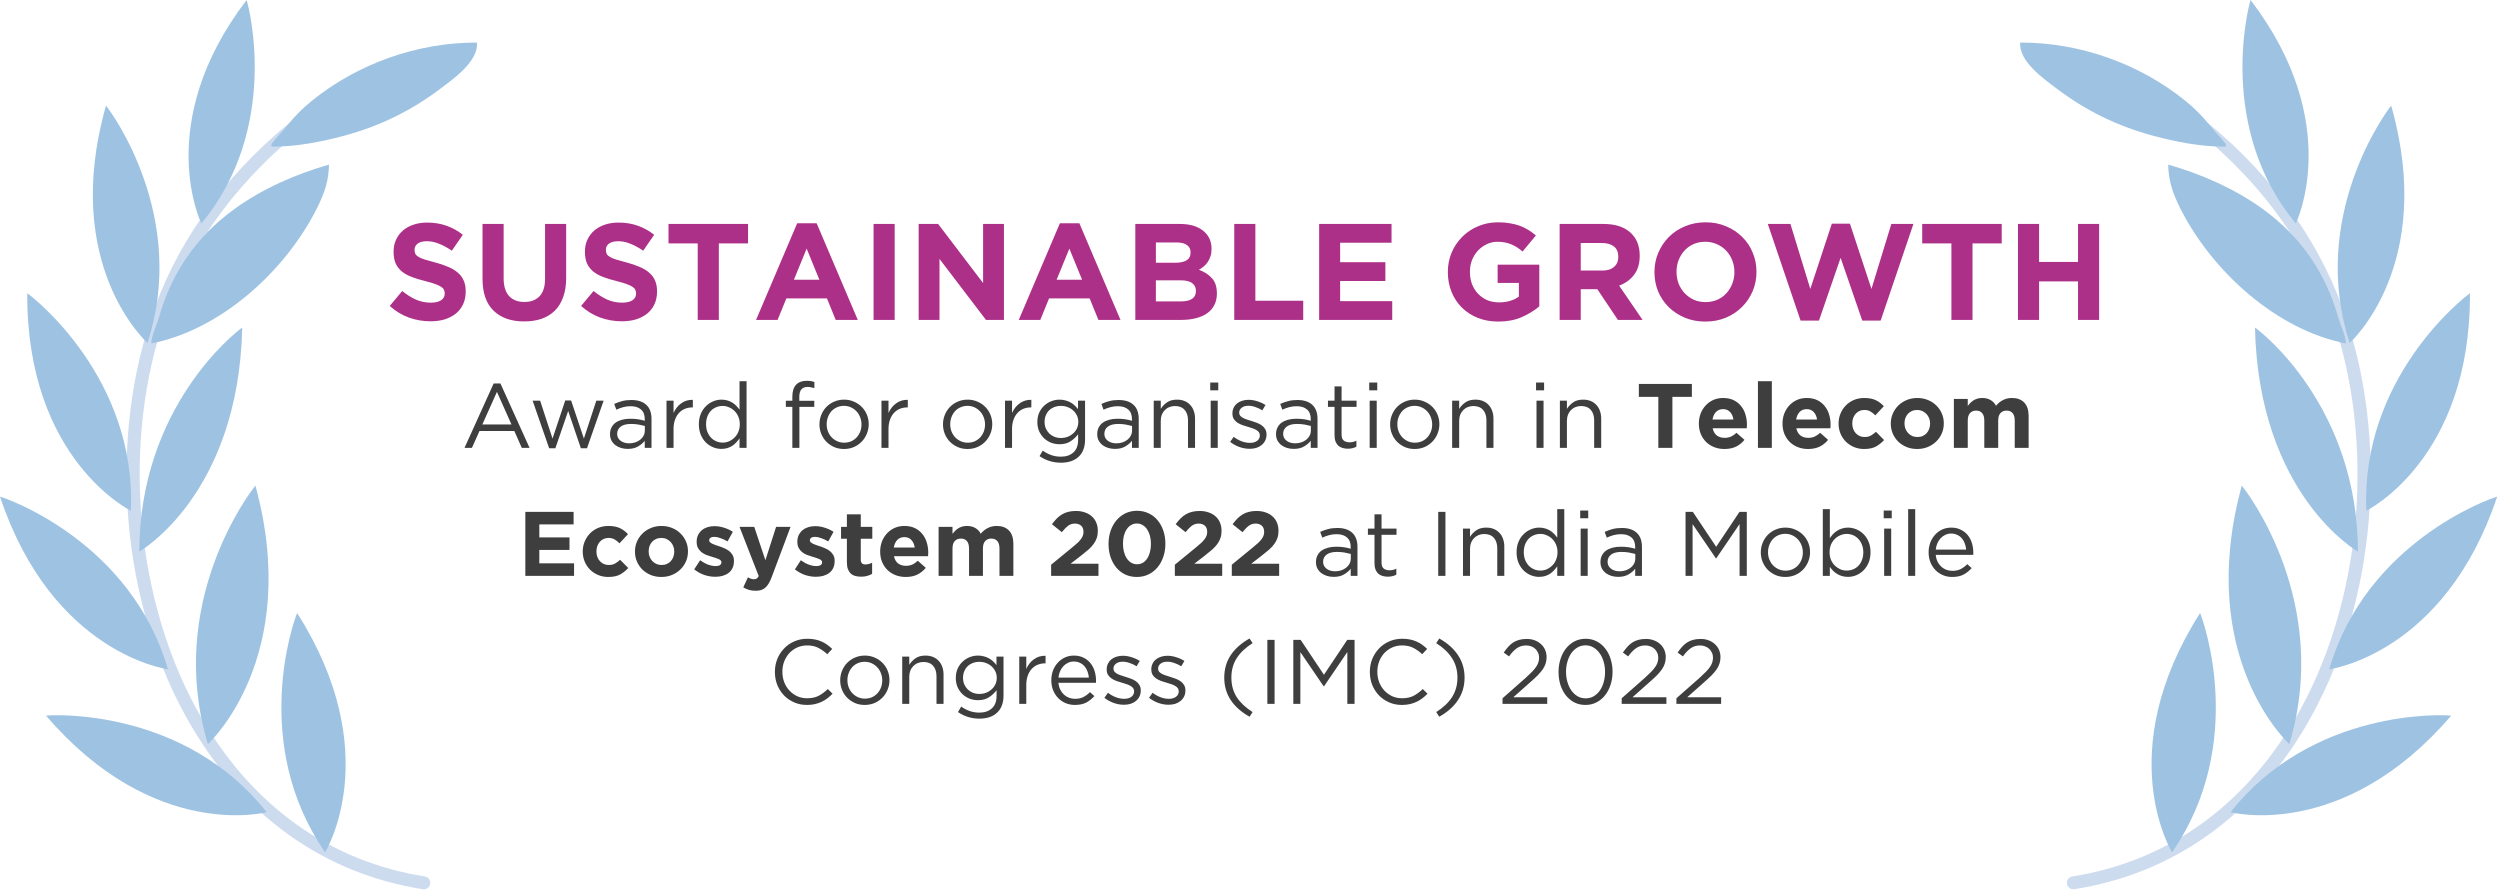 <svg width="547" height="195" viewBox="0 0 547 195" fill="none" xmlns="http://www.w3.org/2000/svg">
<g opacity="0.5">
<path d="M92.738 194.582C92.665 194.582 92.589 194.576 92.516 194.564C71.157 191.187 53.66 178.872 41.916 158.953C34.258 145.962 29.476 130.343 28.09 113.777C26.727 97.508 28.712 81.464 33.827 67.381C39.689 51.236 50.738 36.558 65.781 24.933C66.4 24.456 67.289 24.568 67.765 25.187C68.245 25.806 68.129 26.696 67.51 27.172C52.892 38.47 42.164 52.708 36.485 68.349C26.294 96.416 29.455 132.248 44.349 157.515C55.65 176.684 72.456 188.528 92.953 191.769C93.724 191.891 94.252 192.616 94.13 193.39C94.021 194.088 93.418 194.585 92.735 194.585L92.738 194.582Z" fill="#9BB7E0"/>
<path d="M71.137 186.474C71.137 186.474 84.548 164.858 65.015 134.13C64.281 135.775 54.678 162.698 71.137 186.474Z" fill="#3D86C6"/>
<path d="M58.344 177.704C58.344 177.704 33.763 184.231 10.07 156.583C11.857 156.358 40.407 155.026 58.344 177.704Z" fill="#3D86C6"/>
<path d="M36.748 146.432C36.748 146.432 11.52 143.207 0 108.664C1.738 109.128 28.683 118.663 36.748 146.432Z" fill="#3D86C6"/>
<path d="M28.626 111.741C28.626 111.741 5.771 100.576 5.962 64.164C7.458 65.165 29.913 82.851 28.626 111.741Z" fill="#3D86C6"/>
<path d="M32.274 75.031C32.274 75.031 13.248 58.15 23.187 23.121C24.361 24.487 41.255 47.544 32.274 75.031Z" fill="#3D86C6"/>
<path d="M44.062 48.903C44.062 48.903 33.304 27.026 53.959 0C54.511 1.633 61.295 28.134 44.062 48.903Z" fill="#3D86C6"/>
<path d="M45.489 162.804C45.489 162.804 66.197 144.014 55.89 106.266C54.597 107.762 36.187 132 45.489 162.804Z" fill="#3D86C6"/>
<path d="M30.477 120.696C30.477 120.696 52.188 108.381 53.004 71.669C51.447 72.731 30.528 89.124 30.477 120.696Z" fill="#3D86C6"/>
<path d="M51.212 45.789C57.435 41.268 64.595 38.151 71.983 36.012C71.967 37.544 71.755 39.074 71.358 40.554C70.863 42.387 70.08 44.132 69.222 45.823C62.341 59.345 48.357 72.154 33.09 75.155C33.138 73.434 34.3 71.131 34.78 69.444C37.547 59.691 42.953 51.792 51.215 45.789H51.212Z" fill="#3D86C6"/>
<path d="M68.191 22.083C78.334 13.883 91.335 9.292 104.375 9.307C104.687 13.407 99.287 17.194 96.456 19.334C89.975 24.234 83.158 27.573 75.233 29.712C70.355 31.029 64.872 32.088 59.808 32.079C59.657 32.079 59.484 32.067 59.393 31.948C59.259 31.779 59.387 31.533 59.514 31.357C60.515 29.967 61.811 28.82 62.864 27.469C64.438 25.451 66.204 23.691 68.194 22.083H68.191Z" fill="#3D86C6"/>
</g>
<g opacity="0.5">
<path d="M453.647 194.582C452.965 194.582 452.361 194.084 452.252 193.386C452.13 192.616 452.655 191.89 453.429 191.766C473.924 188.525 490.732 176.681 502.034 157.511C516.93 132.245 520.092 96.412 509.898 68.345C504.218 52.705 493.49 38.467 478.872 27.169C478.253 26.689 478.141 25.803 478.617 25.184C479.097 24.565 479.982 24.453 480.601 24.929C495.644 36.555 506.694 51.233 512.555 67.377C517.671 81.461 519.655 97.505 518.293 113.773C516.906 130.336 512.128 145.958 504.467 158.95C492.722 178.869 475.225 191.183 453.866 194.561C453.79 194.573 453.717 194.579 453.644 194.579L453.647 194.582Z" fill="#9BB7E0"/>
<path d="M475.251 186.474C475.251 186.474 461.841 164.858 481.374 134.13C482.108 135.775 491.711 162.698 475.251 186.474Z" fill="#3D86C6"/>
<path d="M488.043 177.704C488.043 177.704 512.624 184.231 536.317 156.583C534.53 156.358 505.98 155.026 488.043 177.704Z" fill="#3D86C6"/>
<path d="M509.637 146.432C509.637 146.432 534.864 143.21 546.384 108.664C544.646 109.128 517.701 118.663 509.637 146.432Z" fill="#3D86C6"/>
<path d="M517.76 111.74C517.76 111.74 540.615 100.579 540.424 64.164C538.928 65.165 516.474 82.851 517.76 111.74Z" fill="#3D86C6"/>
<path d="M514.112 75.031C514.112 75.031 533.138 58.149 523.199 23.121C522.025 24.486 505.132 47.543 514.112 75.031Z" fill="#3D86C6"/>
<path d="M502.324 48.903C502.324 48.903 513.083 27.026 492.427 0C491.875 1.633 485.091 28.134 502.324 48.903Z" fill="#3D86C6"/>
<path d="M500.898 162.804C500.898 162.804 480.191 144.014 490.497 106.266C491.79 107.762 510.2 132 500.898 162.804Z" fill="#3D86C6"/>
<path d="M515.914 120.696C515.914 120.696 494.203 108.381 493.387 71.668C494.943 72.731 515.863 89.124 515.914 120.696Z" fill="#3D86C6"/>
<path d="M495.173 45.789C488.95 41.268 481.79 38.151 474.402 36.012C474.418 37.544 474.63 39.074 475.027 40.554C475.522 42.387 476.305 44.132 477.163 45.823C484.044 59.345 498.028 72.154 513.295 75.155C513.247 73.434 512.085 71.131 511.605 69.444C508.838 59.691 503.432 51.792 495.17 45.789H495.173Z" fill="#3D86C6"/>
<path d="M478.196 22.083C468.054 13.883 455.056 9.292 442.013 9.307C441.7 13.407 447.101 17.194 449.932 19.334C456.412 24.234 463.23 27.573 471.154 29.712C476.033 31.029 481.516 32.088 486.579 32.079C486.731 32.079 486.904 32.067 486.995 31.948C487.128 31.779 487.001 31.533 486.874 31.357C485.872 29.967 484.577 28.82 483.524 27.469C481.949 25.451 480.184 23.691 478.193 22.083H478.196Z" fill="#3D86C6"/>
</g>
<path d="M101.896 63.79C101.896 64.83 101.706 65.76 101.326 66.58C100.946 67.38 100.416 68.06 99.736 68.62C99.056 69.16 98.246 69.58 97.306 69.88C96.366 70.16 95.326 70.3 94.186 70.3C92.586 70.3 91.016 70.03 89.476 69.49C87.936 68.93 86.536 68.08 85.276 66.94L88.006 63.67C88.966 64.45 89.946 65.07 90.946 65.53C91.966 65.99 93.076 66.22 94.276 66.22C95.236 66.22 95.976 66.05 96.496 65.71C97.036 65.35 97.306 64.86 97.306 64.24V64.18C97.306 63.88 97.246 63.62 97.126 63.4C97.026 63.16 96.816 62.94 96.496 62.74C96.196 62.54 95.766 62.34 95.206 62.14C94.666 61.94 93.956 61.73 93.076 61.51C92.016 61.25 91.056 60.96 90.196 60.64C89.336 60.32 88.606 59.93 88.006 59.47C87.406 58.99 86.936 58.4 86.596 57.7C86.276 57 86.116 56.13 86.116 55.09V55.03C86.116 54.07 86.296 53.21 86.656 52.45C87.016 51.67 87.516 51 88.156 50.44C88.816 49.88 89.596 49.45 90.496 49.15C91.396 48.85 92.386 48.7 93.466 48.7C95.006 48.7 96.416 48.93 97.696 49.39C98.996 49.85 100.186 50.51 101.266 51.37L98.866 54.85C97.926 54.21 97.006 53.71 96.106 53.35C95.206 52.97 94.306 52.78 93.406 52.78C92.506 52.78 91.826 52.96 91.366 53.32C90.926 53.66 90.706 54.09 90.706 54.61V54.67C90.706 55.01 90.766 55.31 90.886 55.57C91.026 55.81 91.266 56.03 91.606 56.23C91.946 56.43 92.406 56.62 92.986 56.8C93.586 56.98 94.336 57.19 95.236 57.43C96.296 57.71 97.236 58.03 98.056 58.39C98.896 58.73 99.596 59.15 100.156 59.65C100.736 60.13 101.166 60.7 101.446 61.36C101.746 62.02 101.896 62.81 101.896 63.73V63.79ZM123.876 60.85C123.876 62.45 123.656 63.84 123.216 65.02C122.796 66.2 122.186 67.19 121.386 67.99C120.586 68.77 119.616 69.36 118.476 69.76C117.336 70.14 116.066 70.33 114.666 70.33C111.846 70.33 109.626 69.55 108.006 67.99C106.386 66.43 105.576 64.1 105.576 61V49H110.196V60.88C110.196 62.6 110.596 63.9 111.396 64.78C112.196 65.64 113.306 66.07 114.726 66.07C116.146 66.07 117.256 65.65 118.056 64.81C118.856 63.97 119.256 62.71 119.256 61.03V49H123.876V60.85ZM143.762 63.79C143.762 64.83 143.572 65.76 143.192 66.58C142.812 67.38 142.282 68.06 141.602 68.62C140.922 69.16 140.112 69.58 139.172 69.88C138.232 70.16 137.192 70.3 136.052 70.3C134.452 70.3 132.882 70.03 131.342 69.49C129.802 68.93 128.402 68.08 127.142 66.94L129.872 63.67C130.832 64.45 131.812 65.07 132.812 65.53C133.832 65.99 134.942 66.22 136.142 66.22C137.102 66.22 137.842 66.05 138.362 65.71C138.902 65.35 139.172 64.86 139.172 64.24V64.18C139.172 63.88 139.112 63.62 138.992 63.4C138.892 63.16 138.682 62.94 138.362 62.74C138.062 62.54 137.632 62.34 137.072 62.14C136.532 61.94 135.822 61.73 134.942 61.51C133.882 61.25 132.922 60.96 132.062 60.64C131.202 60.32 130.472 59.93 129.872 59.47C129.272 58.99 128.802 58.4 128.462 57.7C128.142 57 127.982 56.13 127.982 55.09V55.03C127.982 54.07 128.162 53.21 128.522 52.45C128.882 51.67 129.382 51 130.022 50.44C130.682 49.88 131.462 49.45 132.362 49.15C133.262 48.85 134.252 48.7 135.332 48.7C136.872 48.7 138.282 48.93 139.562 49.39C140.862 49.85 142.052 50.51 143.132 51.37L140.732 54.85C139.792 54.21 138.872 53.71 137.972 53.35C137.072 52.97 136.172 52.78 135.272 52.78C134.372 52.78 133.692 52.96 133.232 53.32C132.792 53.66 132.572 54.09 132.572 54.61V54.67C132.572 55.01 132.632 55.31 132.752 55.57C132.892 55.81 133.132 56.03 133.472 56.23C133.812 56.43 134.272 56.62 134.852 56.8C135.452 56.98 136.202 57.19 137.102 57.43C138.162 57.71 139.102 58.03 139.922 58.39C140.762 58.73 141.462 59.15 142.022 59.65C142.602 60.13 143.032 60.7 143.312 61.36C143.612 62.02 143.762 62.81 143.762 63.73V63.79ZM163.671 53.26H157.281V70H152.661V53.26H146.271V49H163.671V53.26ZM187.684 70H182.854L180.934 65.29H172.054L170.134 70H165.424L174.424 48.85H178.684L187.684 70ZM179.284 61.21L176.494 54.4L173.704 61.21H179.284ZM195.755 70H191.135V49H195.755V70ZM219.663 70H215.733L205.563 56.65V70H201.003V49H205.263L215.103 61.93V49H219.663V70ZM245.165 70H240.335L238.415 65.29H229.535L227.615 70H222.905L231.905 48.85H236.165L245.165 70ZM236.765 61.21L233.975 54.4L231.185 61.21H236.765ZM266.256 64.24C266.256 65.2 266.066 66.04 265.686 66.76C265.326 67.48 264.796 68.08 264.096 68.56C263.416 69.04 262.586 69.4 261.606 69.64C260.646 69.88 259.576 70 258.396 70H248.406V49H258.156C260.316 49 262.006 49.49 263.226 50.47C264.466 51.45 265.086 52.77 265.086 54.43V54.49C265.086 55.09 265.006 55.62 264.846 56.08C264.706 56.54 264.506 56.96 264.246 57.34C264.006 57.7 263.716 58.02 263.376 58.3C263.056 58.58 262.706 58.82 262.326 59.02C263.546 59.48 264.506 60.11 265.206 60.91C265.906 61.69 266.256 62.78 266.256 64.18V64.24ZM260.496 55.27V55.21C260.496 54.51 260.236 53.98 259.716 53.62C259.196 53.24 258.446 53.05 257.466 53.05H252.906V57.49H257.166C258.186 57.49 258.996 57.32 259.596 56.98C260.196 56.62 260.496 56.05 260.496 55.27ZM261.666 63.67V63.61C261.666 62.91 261.396 62.36 260.856 61.96C260.316 61.54 259.446 61.33 258.246 61.33H252.906V65.95H258.396C259.416 65.95 260.216 65.77 260.796 65.41C261.376 65.03 261.666 64.45 261.666 63.67ZM285.146 70H270.056V49H274.676V65.8H285.146V70ZM304.62 70H288.63V49H304.47V53.11H293.22V57.37H303.12V61.48H293.22V65.89H304.62V70ZM336.802 67.03C335.722 67.95 334.432 68.74 332.932 69.4C331.452 70.04 329.752 70.36 327.832 70.36C326.192 70.36 324.692 70.09 323.332 69.55C321.992 69.01 320.832 68.26 319.852 67.3C318.892 66.34 318.142 65.2 317.602 63.88C317.062 62.56 316.792 61.12 316.792 59.56V59.5C316.792 58 317.062 56.6 317.602 55.3C318.162 53.98 318.932 52.83 319.912 51.85C320.892 50.85 322.052 50.07 323.392 49.51C324.732 48.93 326.202 48.64 327.802 48.64C328.742 48.64 329.592 48.71 330.352 48.85C331.132 48.97 331.852 49.15 332.512 49.39C333.172 49.63 333.792 49.93 334.372 50.29C334.952 50.65 335.512 51.06 336.052 51.52L333.142 55.03C332.742 54.69 332.342 54.39 331.942 54.13C331.542 53.87 331.122 53.65 330.682 53.47C330.262 53.29 329.802 53.15 329.302 53.05C328.802 52.95 328.252 52.9 327.652 52.9C326.812 52.9 326.022 53.08 325.282 53.44C324.562 53.78 323.922 54.25 323.362 54.85C322.822 55.43 322.392 56.12 322.072 56.92C321.772 57.7 321.622 58.54 321.622 59.44V59.5C321.622 60.46 321.772 61.35 322.072 62.17C322.392 62.97 322.832 63.67 323.392 64.27C323.972 64.87 324.642 65.34 325.402 65.68C326.182 66 327.042 66.16 327.982 66.16C329.702 66.16 331.152 65.74 332.332 64.9V61.9H327.682V57.91H336.802V67.03ZM359.398 70H353.998L349.498 63.28H345.868V70H341.248V49H350.848C353.348 49 355.288 49.61 356.668 50.83C358.068 52.05 358.768 53.75 358.768 55.93V55.99C358.768 57.69 358.348 59.08 357.508 60.16C356.688 61.22 355.608 62 354.268 62.5L359.398 70ZM354.088 56.23V56.17C354.088 55.17 353.768 54.42 353.128 53.92C352.488 53.42 351.598 53.17 350.458 53.17H345.868V59.2H350.548C351.688 59.2 352.558 58.93 353.158 58.39C353.778 57.85 354.088 57.13 354.088 56.23ZM384.317 59.5C384.317 61 384.037 62.41 383.477 63.73C382.917 65.03 382.137 66.18 381.137 67.18C380.157 68.16 378.977 68.94 377.597 69.52C376.237 70.08 374.747 70.36 373.127 70.36C371.507 70.36 370.017 70.08 368.657 69.52C367.297 68.94 366.117 68.17 365.117 67.21C364.137 66.23 363.367 65.09 362.807 63.79C362.267 62.47 361.997 61.06 361.997 59.56V59.5C361.997 58 362.277 56.6 362.837 55.3C363.397 53.98 364.167 52.83 365.147 51.85C366.147 50.85 367.327 50.07 368.687 49.51C370.067 48.93 371.567 48.64 373.187 48.64C374.807 48.64 376.297 48.93 377.657 49.51C379.017 50.07 380.187 50.84 381.167 51.82C382.167 52.78 382.937 53.92 383.477 55.24C384.037 56.54 384.317 57.94 384.317 59.44V59.5ZM379.487 59.56V59.5C379.487 58.6 379.327 57.75 379.007 56.95C378.707 56.15 378.267 55.45 377.687 54.85C377.127 54.25 376.457 53.78 375.677 53.44C374.897 53.08 374.047 52.9 373.127 52.9C372.187 52.9 371.327 53.07 370.547 53.41C369.787 53.75 369.127 54.22 368.567 54.82C368.027 55.42 367.597 56.12 367.277 56.92C366.977 57.7 366.827 58.54 366.827 59.44V59.5C366.827 60.4 366.977 61.25 367.277 62.05C367.597 62.85 368.037 63.55 368.597 64.15C369.177 64.75 369.847 65.23 370.607 65.59C371.387 65.93 372.247 66.1 373.187 66.1C374.107 66.1 374.957 65.93 375.737 65.59C376.517 65.25 377.177 64.78 377.717 64.18C378.277 63.58 378.707 62.89 379.007 62.11C379.327 61.31 379.487 60.46 379.487 59.56ZM418.656 49L411.486 70.15H407.466L402.726 56.41L397.986 70.15H393.966L386.796 49H391.746L396.096 63.22L400.806 48.94H404.766L409.476 63.22L413.826 49H418.656ZM437.978 53.26H431.588V70H426.968V53.26H420.578V49H437.978V53.26ZM459.291 70H454.671V61.57H446.151V70H441.531V49H446.151V57.31H454.671V49H459.291V70Z" fill="#AD3088"/>
<path d="M109.492 83.9L115.872 98H114.172L112.532 94.3H104.912L103.252 98H101.632L108.012 83.9H109.492ZM111.912 92.88L108.732 85.74L105.532 92.88H111.912ZM124.955 87.62L127.755 95.96L130.475 87.66H132.075L128.435 98.08H127.095L124.315 89.92L121.515 98.08H120.155L116.535 87.66H118.175L120.895 95.96L123.675 87.62H124.955ZM137.991 88.88C137.378 88.88 136.818 88.953 136.311 89.1C135.818 89.233 135.331 89.413 134.851 89.64L134.391 88.38C134.965 88.113 135.545 87.907 136.131 87.76C136.718 87.6 137.391 87.52 138.151 87.52C139.565 87.52 140.651 87.873 141.411 88.58C142.171 89.273 142.551 90.307 142.551 91.68V98H141.071V96.44C140.711 96.907 140.225 97.32 139.611 97.68C139.011 98.04 138.251 98.22 137.331 98.22C136.851 98.22 136.378 98.153 135.911 98.02C135.458 97.887 135.045 97.687 134.671 97.42C134.311 97.14 134.018 96.8 133.791 96.4C133.578 96 133.471 95.527 133.471 94.98C133.471 94.433 133.578 93.953 133.791 93.54C134.005 93.113 134.305 92.76 134.691 92.48C135.091 92.2 135.558 91.987 136.091 91.84C136.638 91.693 137.238 91.62 137.891 91.62C138.558 91.62 139.138 91.66 139.631 91.74C140.125 91.82 140.605 91.927 141.071 92.06V91.7C141.071 90.767 140.798 90.067 140.251 89.6C139.718 89.12 138.965 88.88 137.991 88.88ZM138.051 92.76C137.078 92.76 136.331 92.953 135.811 93.34C135.291 93.727 135.031 94.253 135.031 94.92C135.031 95.253 135.098 95.547 135.231 95.8C135.378 96.053 135.571 96.273 135.811 96.46C136.051 96.633 136.325 96.767 136.631 96.86C136.951 96.953 137.285 97 137.631 97C138.111 97 138.558 96.933 138.971 96.8C139.398 96.653 139.765 96.46 140.071 96.22C140.391 95.967 140.638 95.673 140.811 95.34C140.998 94.993 141.091 94.613 141.091 94.2V93.2C140.705 93.093 140.258 92.993 139.751 92.9C139.258 92.807 138.691 92.76 138.051 92.76ZM147.373 93.88V98H145.833V87.66H147.373V90.36C147.56 89.933 147.793 89.54 148.073 89.18C148.353 88.82 148.673 88.513 149.033 88.26C149.393 87.993 149.787 87.793 150.213 87.66C150.64 87.527 151.1 87.467 151.593 87.48V89.14H151.473C150.913 89.14 150.38 89.24 149.873 89.44C149.38 89.64 148.947 89.94 148.573 90.34C148.2 90.74 147.907 91.24 147.693 91.84C147.48 92.427 147.373 93.107 147.373 93.88ZM163.349 98H161.809V95.92C161.596 96.227 161.356 96.52 161.089 96.8C160.836 97.08 160.549 97.327 160.229 97.54C159.909 97.753 159.549 97.92 159.149 98.04C158.762 98.16 158.329 98.22 157.849 98.22C157.222 98.22 156.616 98.1 156.029 97.86C155.442 97.62 154.916 97.273 154.449 96.82C153.982 96.353 153.609 95.787 153.329 95.12C153.049 94.453 152.909 93.693 152.909 92.84C152.909 91.987 153.049 91.227 153.329 90.56C153.609 89.893 153.982 89.333 154.449 88.88C154.916 88.413 155.442 88.06 156.029 87.82C156.616 87.567 157.222 87.44 157.849 87.44C158.329 87.44 158.769 87.5 159.169 87.62C159.569 87.74 159.929 87.9 160.249 88.1C160.569 88.3 160.856 88.533 161.109 88.8C161.376 89.067 161.609 89.347 161.809 89.64V83.4H163.349V98ZM161.869 92.82C161.869 92.22 161.762 91.673 161.549 91.18C161.349 90.687 161.069 90.267 160.709 89.92C160.362 89.573 159.962 89.307 159.509 89.12C159.069 88.92 158.609 88.82 158.129 88.82C157.622 88.82 157.149 88.913 156.709 89.1C156.269 89.273 155.882 89.533 155.549 89.88C155.229 90.213 154.969 90.633 154.769 91.14C154.582 91.633 154.489 92.193 154.489 92.82C154.489 93.433 154.582 93.987 154.769 94.48C154.969 94.973 155.236 95.4 155.569 95.76C155.902 96.107 156.289 96.373 156.729 96.56C157.169 96.747 157.636 96.84 158.129 96.84C158.609 96.84 159.069 96.747 159.509 96.56C159.962 96.36 160.362 96.087 160.709 95.74C161.069 95.393 161.349 94.973 161.549 94.48C161.762 93.973 161.869 93.42 161.869 92.82ZM174.886 87.7H178.166V89.02H174.906V98H173.366V89.02H171.946V87.68H173.366V86.78C173.366 85.647 173.633 84.787 174.166 84.2C174.713 83.613 175.486 83.32 176.486 83.32C176.846 83.32 177.153 83.34 177.406 83.38C177.673 83.42 177.933 83.487 178.186 83.58V84.92C177.906 84.84 177.653 84.78 177.426 84.74C177.2 84.687 176.953 84.66 176.686 84.66C175.486 84.66 174.886 85.393 174.886 86.86V87.7ZM190.075 92.82C190.075 93.553 189.935 94.253 189.655 94.92C189.388 95.573 189.015 96.147 188.535 96.64C188.055 97.133 187.482 97.527 186.815 97.82C186.148 98.1 185.428 98.24 184.655 98.24C183.882 98.24 183.168 98.1 182.515 97.82C181.862 97.527 181.295 97.14 180.815 96.66C180.335 96.167 179.962 95.593 179.695 94.94C179.428 94.287 179.295 93.593 179.295 92.86C179.295 92.127 179.428 91.433 179.695 90.78C179.962 90.113 180.335 89.533 180.815 89.04C181.295 88.547 181.862 88.16 182.515 87.88C183.182 87.587 183.908 87.44 184.695 87.44C185.468 87.44 186.182 87.587 186.835 87.88C187.502 88.16 188.075 88.547 188.555 89.04C189.035 89.52 189.408 90.087 189.675 90.74C189.942 91.393 190.075 92.087 190.075 92.82ZM188.495 92.86C188.495 92.3 188.395 91.773 188.195 91.28C188.008 90.787 187.742 90.36 187.395 90C187.048 89.627 186.642 89.333 186.175 89.12C185.708 88.907 185.202 88.8 184.655 88.8C184.095 88.8 183.582 88.907 183.115 89.12C182.648 89.32 182.248 89.607 181.915 89.98C181.595 90.34 181.342 90.767 181.155 91.26C180.968 91.74 180.875 92.26 180.875 92.82C180.875 93.38 180.968 93.907 181.155 94.4C181.355 94.893 181.622 95.32 181.955 95.68C182.302 96.04 182.708 96.327 183.175 96.54C183.642 96.753 184.148 96.86 184.695 96.86C185.255 96.86 185.768 96.76 186.235 96.56C186.702 96.347 187.102 96.06 187.435 95.7C187.768 95.34 188.028 94.92 188.215 94.44C188.402 93.947 188.495 93.42 188.495 92.86ZM194.405 93.88V98H192.865V87.66H194.405V90.36C194.591 89.933 194.825 89.54 195.105 89.18C195.385 88.82 195.705 88.513 196.065 88.26C196.425 87.993 196.818 87.793 197.245 87.66C197.671 87.527 198.131 87.467 198.625 87.48V89.14H198.505C197.945 89.14 197.411 89.24 196.905 89.44C196.411 89.64 195.978 89.94 195.605 90.34C195.231 90.74 194.938 91.24 194.725 91.84C194.511 92.427 194.405 93.107 194.405 93.88ZM217.106 92.82C217.106 93.553 216.966 94.253 216.686 94.92C216.419 95.573 216.046 96.147 215.566 96.64C215.086 97.133 214.513 97.527 213.846 97.82C213.179 98.1 212.459 98.24 211.686 98.24C210.913 98.24 210.199 98.1 209.546 97.82C208.893 97.527 208.326 97.14 207.846 96.66C207.366 96.167 206.993 95.593 206.726 94.94C206.459 94.287 206.326 93.593 206.326 92.86C206.326 92.127 206.459 91.433 206.726 90.78C206.993 90.113 207.366 89.533 207.846 89.04C208.326 88.547 208.893 88.16 209.546 87.88C210.213 87.587 210.939 87.44 211.726 87.44C212.499 87.44 213.213 87.587 213.866 87.88C214.533 88.16 215.106 88.547 215.586 89.04C216.066 89.52 216.439 90.087 216.706 90.74C216.973 91.393 217.106 92.087 217.106 92.82ZM215.526 92.86C215.526 92.3 215.426 91.773 215.226 91.28C215.039 90.787 214.773 90.36 214.426 90C214.079 89.627 213.673 89.333 213.206 89.12C212.739 88.907 212.233 88.8 211.686 88.8C211.126 88.8 210.613 88.907 210.146 89.12C209.679 89.32 209.279 89.607 208.946 89.98C208.626 90.34 208.373 90.767 208.186 91.26C207.999 91.74 207.906 92.26 207.906 92.82C207.906 93.38 207.999 93.907 208.186 94.4C208.386 94.893 208.653 95.32 208.986 95.68C209.333 96.04 209.739 96.327 210.206 96.54C210.673 96.753 211.179 96.86 211.726 96.86C212.286 96.86 212.799 96.76 213.266 96.56C213.733 96.347 214.133 96.06 214.466 95.7C214.799 95.34 215.059 94.92 215.246 94.44C215.433 93.947 215.526 93.42 215.526 92.86ZM221.436 93.88V98H219.896V87.66H221.436V90.36C221.622 89.933 221.856 89.54 222.136 89.18C222.416 88.82 222.736 88.513 223.096 88.26C223.456 87.993 223.849 87.793 224.276 87.66C224.702 87.527 225.162 87.467 225.656 87.48V89.14H225.536C224.976 89.14 224.442 89.24 223.936 89.44C223.442 89.64 223.009 89.94 222.636 90.34C222.262 90.74 221.969 91.24 221.756 91.84C221.542 92.427 221.436 93.107 221.436 93.88ZM237.412 96.2C237.412 97.04 237.285 97.773 237.032 98.4C236.792 99.027 236.438 99.547 235.972 99.96C235.518 100.387 234.965 100.707 234.312 100.92C233.672 101.133 232.952 101.24 232.152 101.24C231.285 101.24 230.458 101.12 229.672 100.88C228.885 100.64 228.145 100.28 227.452 99.8L228.152 98.6C228.752 99.027 229.378 99.353 230.032 99.58C230.685 99.807 231.385 99.92 232.132 99.92C233.278 99.92 234.192 99.607 234.872 98.98C235.552 98.367 235.892 97.453 235.892 96.24V95.02C235.438 95.62 234.885 96.133 234.232 96.56C233.578 96.987 232.778 97.2 231.832 97.2C231.205 97.2 230.598 97.093 230.012 96.88C229.438 96.653 228.925 96.333 228.472 95.92C228.018 95.493 227.652 94.98 227.372 94.38C227.105 93.78 226.972 93.1 226.972 92.34C226.972 91.58 227.105 90.9 227.372 90.3C227.652 89.687 228.018 89.173 228.472 88.76C228.925 88.333 229.445 88.007 230.032 87.78C230.618 87.553 231.218 87.44 231.832 87.44C232.312 87.44 232.752 87.5 233.152 87.62C233.565 87.727 233.932 87.873 234.252 88.06C234.585 88.247 234.885 88.467 235.152 88.72C235.418 88.973 235.658 89.24 235.872 89.52V87.66H237.412V96.2ZM235.932 92.32C235.932 91.787 235.825 91.307 235.612 90.88C235.398 90.44 235.112 90.067 234.752 89.76C234.405 89.453 234.005 89.22 233.552 89.06C233.098 88.887 232.625 88.8 232.132 88.8C231.638 88.8 231.172 88.88 230.732 89.04C230.305 89.2 229.925 89.433 229.592 89.74C229.272 90.047 229.018 90.42 228.832 90.86C228.645 91.287 228.552 91.767 228.552 92.3C228.552 92.833 228.645 93.32 228.832 93.76C229.032 94.187 229.292 94.56 229.612 94.88C229.945 95.187 230.325 95.427 230.752 95.6C231.192 95.76 231.652 95.84 232.132 95.84C232.625 95.84 233.098 95.76 233.552 95.6C234.005 95.427 234.405 95.187 234.752 94.88C235.112 94.573 235.398 94.207 235.612 93.78C235.825 93.34 235.932 92.853 235.932 92.32ZM244.593 88.88C243.979 88.88 243.419 88.953 242.913 89.1C242.419 89.233 241.933 89.413 241.453 89.64L240.993 88.38C241.566 88.113 242.146 87.907 242.733 87.76C243.319 87.6 243.993 87.52 244.753 87.52C246.166 87.52 247.253 87.873 248.013 88.58C248.773 89.273 249.153 90.307 249.153 91.68V98H247.673V96.44C247.313 96.907 246.826 97.32 246.213 97.68C245.613 98.04 244.853 98.22 243.933 98.22C243.453 98.22 242.979 98.153 242.513 98.02C242.059 97.887 241.646 97.687 241.273 97.42C240.913 97.14 240.619 96.8 240.393 96.4C240.179 96 240.073 95.527 240.073 94.98C240.073 94.433 240.179 93.953 240.393 93.54C240.606 93.113 240.906 92.76 241.293 92.48C241.693 92.2 242.159 91.987 242.693 91.84C243.239 91.693 243.839 91.62 244.493 91.62C245.159 91.62 245.739 91.66 246.233 91.74C246.726 91.82 247.206 91.927 247.673 92.06V91.7C247.673 90.767 247.399 90.067 246.853 89.6C246.319 89.12 245.566 88.88 244.593 88.88ZM244.653 92.76C243.679 92.76 242.933 92.953 242.413 93.34C241.893 93.727 241.633 94.253 241.633 94.92C241.633 95.253 241.699 95.547 241.833 95.8C241.979 96.053 242.173 96.273 242.413 96.46C242.653 96.633 242.926 96.767 243.233 96.86C243.553 96.953 243.886 97 244.233 97C244.713 97 245.159 96.933 245.573 96.8C245.999 96.653 246.366 96.46 246.673 96.22C246.993 95.967 247.239 95.673 247.413 95.34C247.599 94.993 247.693 94.613 247.693 94.2V93.2C247.306 93.093 246.859 92.993 246.353 92.9C245.859 92.807 245.293 92.76 244.653 92.76ZM253.975 92.08V98H252.435V87.66H253.975V89.46C254.322 88.9 254.775 88.427 255.335 88.04C255.895 87.64 256.622 87.44 257.515 87.44C258.142 87.44 258.695 87.54 259.175 87.74C259.668 87.94 260.082 88.227 260.415 88.6C260.762 88.96 261.022 89.393 261.195 89.9C261.382 90.407 261.475 90.967 261.475 91.58V98H259.935V91.96C259.935 91 259.688 90.24 259.195 89.68C258.702 89.12 257.995 88.84 257.075 88.84C256.635 88.84 256.222 88.92 255.835 89.08C255.462 89.227 255.135 89.447 254.855 89.74C254.575 90.02 254.355 90.36 254.195 90.76C254.048 91.16 253.975 91.6 253.975 92.08ZM266.559 85.4H264.799V83.7H266.559V85.4ZM266.439 98H264.899V87.66H266.439V98ZM277.113 95.1C277.113 95.593 277.013 96.033 276.813 96.42C276.626 96.793 276.366 97.113 276.033 97.38C275.713 97.647 275.326 97.853 274.873 98C274.433 98.133 273.953 98.2 273.433 98.2C272.686 98.2 271.933 98.067 271.173 97.8C270.413 97.52 269.74 97.147 269.153 96.68L269.933 95.58C270.493 96.007 271.073 96.333 271.673 96.56C272.286 96.787 272.9 96.9 273.513 96.9C274.14 96.9 274.653 96.753 275.053 96.46C275.453 96.167 275.653 95.767 275.653 95.26V95.22C275.653 94.967 275.58 94.747 275.433 94.56C275.3 94.373 275.113 94.213 274.873 94.08C274.633 93.933 274.353 93.807 274.033 93.7C273.726 93.593 273.406 93.493 273.073 93.4C272.673 93.28 272.266 93.153 271.853 93.02C271.453 92.873 271.086 92.693 270.753 92.48C270.433 92.267 270.166 92 269.953 91.68C269.753 91.36 269.653 90.96 269.653 90.48V90.44C269.653 90 269.74 89.6 269.913 89.24C270.086 88.867 270.326 88.553 270.633 88.3C270.953 88.033 271.326 87.833 271.753 87.7C272.193 87.553 272.666 87.48 273.173 87.48C273.813 87.48 274.46 87.587 275.113 87.8C275.766 88 276.36 88.273 276.893 88.62L276.193 89.78C275.713 89.473 275.206 89.233 274.673 89.06C274.153 88.873 273.64 88.78 273.133 88.78C272.52 88.78 272.033 88.927 271.673 89.22C271.313 89.5 271.133 89.853 271.133 90.28V90.32C271.133 90.56 271.206 90.773 271.353 90.96C271.5 91.133 271.693 91.287 271.933 91.42C272.186 91.553 272.473 91.673 272.793 91.78C273.113 91.887 273.446 91.993 273.793 92.1C274.193 92.22 274.586 92.353 274.973 92.5C275.373 92.647 275.733 92.833 276.053 93.06C276.373 93.287 276.626 93.56 276.813 93.88C277.013 94.2 277.113 94.593 277.113 95.06V95.1ZM283.714 88.88C283.101 88.88 282.541 88.953 282.034 89.1C281.541 89.233 281.054 89.413 280.574 89.64L280.114 88.38C280.687 88.113 281.267 87.907 281.854 87.76C282.441 87.6 283.114 87.52 283.874 87.52C285.287 87.52 286.374 87.873 287.134 88.58C287.894 89.273 288.274 90.307 288.274 91.68V98H286.794V96.44C286.434 96.907 285.947 97.32 285.334 97.68C284.734 98.04 283.974 98.22 283.054 98.22C282.574 98.22 282.101 98.153 281.634 98.02C281.181 97.887 280.767 97.687 280.394 97.42C280.034 97.14 279.741 96.8 279.514 96.4C279.301 96 279.194 95.527 279.194 94.98C279.194 94.433 279.301 93.953 279.514 93.54C279.727 93.113 280.027 92.76 280.414 92.48C280.814 92.2 281.281 91.987 281.814 91.84C282.361 91.693 282.961 91.62 283.614 91.62C284.281 91.62 284.861 91.66 285.354 91.74C285.847 91.82 286.327 91.927 286.794 92.06V91.7C286.794 90.767 286.521 90.067 285.974 89.6C285.441 89.12 284.687 88.88 283.714 88.88ZM283.774 92.76C282.801 92.76 282.054 92.953 281.534 93.34C281.014 93.727 280.754 94.253 280.754 94.92C280.754 95.253 280.821 95.547 280.954 95.8C281.101 96.053 281.294 96.273 281.534 96.46C281.774 96.633 282.047 96.767 282.354 96.86C282.674 96.953 283.007 97 283.354 97C283.834 97 284.281 96.933 284.694 96.8C285.121 96.653 285.487 96.46 285.794 96.22C286.114 95.967 286.361 95.673 286.534 95.34C286.721 94.993 286.814 94.613 286.814 94.2V93.2C286.427 93.093 285.981 92.993 285.474 92.9C284.981 92.807 284.414 92.76 283.774 92.76ZM293.538 89.02V95.06C293.538 95.7 293.698 96.147 294.018 96.4C294.338 96.653 294.758 96.78 295.278 96.78C295.545 96.78 295.792 96.753 296.018 96.7C296.258 96.647 296.512 96.553 296.778 96.42V97.74C296.512 97.887 296.225 97.993 295.918 98.06C295.625 98.14 295.292 98.18 294.918 98.18C294.505 98.18 294.118 98.127 293.758 98.02C293.398 97.913 293.085 97.747 292.818 97.52C292.565 97.28 292.365 96.973 292.218 96.6C292.072 96.227 291.998 95.78 291.998 95.26V89.02H290.558V87.66H291.998V84.54H293.538V87.66H296.818V89.02H293.538ZM301.344 85.4H299.584V83.7H301.344V85.4ZM301.224 98H299.684V87.66H301.224V98ZM314.938 92.82C314.938 93.553 314.798 94.253 314.518 94.92C314.251 95.573 313.878 96.147 313.398 96.64C312.918 97.133 312.345 97.527 311.678 97.82C311.011 98.1 310.291 98.24 309.518 98.24C308.745 98.24 308.031 98.1 307.378 97.82C306.725 97.527 306.158 97.14 305.678 96.66C305.198 96.167 304.825 95.593 304.558 94.94C304.291 94.287 304.158 93.593 304.158 92.86C304.158 92.127 304.291 91.433 304.558 90.78C304.825 90.113 305.198 89.533 305.678 89.04C306.158 88.547 306.725 88.16 307.378 87.88C308.045 87.587 308.771 87.44 309.558 87.44C310.331 87.44 311.045 87.587 311.698 87.88C312.365 88.16 312.938 88.547 313.418 89.04C313.898 89.52 314.271 90.087 314.538 90.74C314.805 91.393 314.938 92.087 314.938 92.82ZM313.358 92.86C313.358 92.3 313.258 91.773 313.058 91.28C312.871 90.787 312.605 90.36 312.258 90C311.911 89.627 311.505 89.333 311.038 89.12C310.571 88.907 310.065 88.8 309.518 88.8C308.958 88.8 308.445 88.907 307.978 89.12C307.511 89.32 307.111 89.607 306.778 89.98C306.458 90.34 306.205 90.767 306.018 91.26C305.831 91.74 305.738 92.26 305.738 92.82C305.738 93.38 305.831 93.907 306.018 94.4C306.218 94.893 306.485 95.32 306.818 95.68C307.165 96.04 307.571 96.327 308.038 96.54C308.505 96.753 309.011 96.86 309.558 96.86C310.118 96.86 310.631 96.76 311.098 96.56C311.565 96.347 311.965 96.06 312.298 95.7C312.631 95.34 312.891 94.92 313.078 94.44C313.265 93.947 313.358 93.42 313.358 92.86ZM319.268 92.08V98H317.728V87.66H319.268V89.46C319.614 88.9 320.068 88.427 320.628 88.04C321.188 87.64 321.914 87.44 322.808 87.44C323.434 87.44 323.988 87.54 324.468 87.74C324.961 87.94 325.374 88.227 325.708 88.6C326.054 88.96 326.314 89.393 326.488 89.9C326.674 90.407 326.768 90.967 326.768 91.58V98H325.228V91.96C325.228 91 324.981 90.24 324.488 89.68C323.994 89.12 323.288 88.84 322.368 88.84C321.928 88.84 321.514 88.92 321.128 89.08C320.754 89.227 320.428 89.447 320.148 89.74C319.868 90.02 319.648 90.36 319.488 90.76C319.341 91.16 319.268 91.6 319.268 92.08ZM337.848 85.4H336.088V83.7H337.848V85.4ZM337.728 98H336.188V87.66H337.728V98ZM342.842 92.08V98H341.302V87.66H342.842V89.46C343.189 88.9 343.642 88.427 344.202 88.04C344.762 87.64 345.489 87.44 346.382 87.44C347.009 87.44 347.562 87.54 348.042 87.74C348.535 87.94 348.949 88.227 349.282 88.6C349.629 88.96 349.889 89.393 350.062 89.9C350.249 90.407 350.342 90.967 350.342 91.58V98H348.802V91.96C348.802 91 348.555 90.24 348.062 89.68C347.569 89.12 346.862 88.84 345.942 88.84C345.502 88.84 345.089 88.92 344.702 89.08C344.329 89.227 344.002 89.447 343.722 89.74C343.442 90.02 343.222 90.36 343.062 90.76C342.915 91.16 342.842 91.6 342.842 92.08ZM370.182 86.84H365.922V98H362.842V86.84H358.582V84H370.182V86.84ZM382.231 92.94C382.231 93.087 382.224 93.213 382.211 93.32C382.211 93.427 382.204 93.553 382.191 93.7H374.731C374.878 94.393 375.178 94.92 375.631 95.28C376.098 95.627 376.671 95.8 377.351 95.8C377.858 95.8 378.311 95.713 378.711 95.54C379.111 95.367 379.524 95.087 379.951 94.7L381.691 96.24C381.184 96.867 380.571 97.36 379.851 97.72C379.131 98.067 378.284 98.24 377.311 98.24C376.511 98.24 375.764 98.107 375.071 97.84C374.391 97.573 373.798 97.193 373.291 96.7C372.798 96.207 372.411 95.627 372.131 94.96C371.851 94.28 371.711 93.527 371.711 92.7V92.66C371.711 91.9 371.838 91.18 372.091 90.5C372.358 89.82 372.724 89.227 373.191 88.72C373.658 88.213 374.211 87.813 374.851 87.52C375.504 87.227 376.224 87.08 377.011 87.08C377.904 87.08 378.678 87.24 379.331 87.56C379.984 87.88 380.524 88.313 380.951 88.86C381.391 89.393 381.711 90.013 381.911 90.72C382.124 91.413 382.231 92.14 382.231 92.9V92.94ZM379.271 91.8C379.178 91.12 378.938 90.573 378.551 90.16C378.164 89.733 377.651 89.52 377.011 89.52C376.371 89.52 375.851 89.727 375.451 90.14C375.064 90.553 374.811 91.107 374.691 91.8H379.271ZM387.677 98H384.637V83.4H387.677V98ZM400.532 92.94C400.532 93.087 400.525 93.213 400.512 93.32C400.512 93.427 400.505 93.553 400.492 93.7H393.032C393.179 94.393 393.479 94.92 393.932 95.28C394.399 95.627 394.972 95.8 395.652 95.8C396.159 95.8 396.612 95.713 397.012 95.54C397.412 95.367 397.825 95.087 398.252 94.7L399.992 96.24C399.485 96.867 398.872 97.36 398.152 97.72C397.432 98.067 396.585 98.24 395.612 98.24C394.812 98.24 394.065 98.107 393.372 97.84C392.692 97.573 392.099 97.193 391.592 96.7C391.099 96.207 390.712 95.627 390.432 94.96C390.152 94.28 390.012 93.527 390.012 92.7V92.66C390.012 91.9 390.139 91.18 390.392 90.5C390.659 89.82 391.025 89.227 391.492 88.72C391.959 88.213 392.512 87.813 393.152 87.52C393.805 87.227 394.525 87.08 395.312 87.08C396.205 87.08 396.979 87.24 397.632 87.56C398.285 87.88 398.825 88.313 399.252 88.86C399.692 89.393 400.012 90.013 400.212 90.72C400.425 91.413 400.532 92.14 400.532 92.9V92.94ZM397.572 91.8C397.479 91.12 397.239 90.573 396.852 90.16C396.465 89.733 395.952 89.52 395.312 89.52C394.672 89.52 394.152 89.727 393.752 90.14C393.365 90.553 393.112 91.107 392.992 91.8H397.572ZM412.238 96.28C411.718 96.853 411.124 97.327 410.458 97.7C409.791 98.06 408.924 98.24 407.858 98.24C407.058 98.24 406.311 98.093 405.618 97.8C404.938 97.507 404.351 97.113 403.858 96.62C403.364 96.113 402.978 95.527 402.698 94.86C402.418 94.18 402.278 93.46 402.278 92.7V92.66C402.278 91.9 402.418 91.18 402.698 90.5C402.978 89.82 403.364 89.227 403.858 88.72C404.351 88.213 404.938 87.813 405.618 87.52C406.311 87.227 407.071 87.08 407.898 87.08C408.911 87.08 409.751 87.24 410.418 87.56C411.084 87.88 411.671 88.32 412.178 88.88L410.318 90.88C409.971 90.52 409.611 90.233 409.238 90.02C408.878 89.807 408.424 89.7 407.878 89.7C407.491 89.7 407.138 89.78 406.818 89.94C406.511 90.087 406.238 90.293 405.998 90.56C405.771 90.827 405.591 91.14 405.458 91.5C405.338 91.847 405.278 92.22 405.278 92.62V92.66C405.278 93.073 405.338 93.46 405.458 93.82C405.591 94.18 405.778 94.493 406.018 94.76C406.258 95.027 406.544 95.24 406.878 95.4C407.211 95.547 407.584 95.62 407.998 95.62C408.504 95.62 408.944 95.52 409.318 95.32C409.704 95.107 410.084 94.827 410.458 94.48L412.238 96.28ZM425.303 92.66C425.303 93.433 425.157 94.16 424.863 94.84C424.57 95.507 424.163 96.093 423.643 96.6C423.123 97.107 422.51 97.507 421.803 97.8C421.097 98.093 420.323 98.24 419.483 98.24C418.657 98.24 417.89 98.1 417.183 97.82C416.477 97.527 415.863 97.133 415.343 96.64C414.837 96.133 414.437 95.547 414.143 94.88C413.85 94.2 413.703 93.473 413.703 92.7V92.66C413.703 91.887 413.85 91.167 414.143 90.5C414.437 89.82 414.843 89.227 415.363 88.72C415.883 88.213 416.497 87.813 417.203 87.52C417.91 87.227 418.683 87.08 419.523 87.08C420.35 87.08 421.117 87.227 421.823 87.52C422.53 87.8 423.137 88.193 423.643 88.7C424.163 89.193 424.57 89.78 424.863 90.46C425.157 91.127 425.303 91.847 425.303 92.62V92.66ZM422.303 92.7V92.66C422.303 92.26 422.237 91.887 422.103 91.54C421.97 91.18 421.777 90.867 421.523 90.6C421.27 90.32 420.97 90.1 420.623 89.94C420.277 89.78 419.897 89.7 419.483 89.7C419.043 89.7 418.65 89.78 418.303 89.94C417.97 90.087 417.683 90.293 417.443 90.56C417.203 90.827 417.017 91.14 416.883 91.5C416.763 91.847 416.703 92.22 416.703 92.62V92.66C416.703 93.06 416.77 93.44 416.903 93.8C417.037 94.147 417.23 94.46 417.483 94.74C417.737 95.007 418.03 95.22 418.363 95.38C418.71 95.54 419.097 95.62 419.523 95.62C419.963 95.62 420.35 95.547 420.683 95.4C421.03 95.24 421.323 95.027 421.563 94.76C421.803 94.493 421.983 94.187 422.103 93.84C422.237 93.48 422.303 93.1 422.303 92.7ZM443.865 98H440.825V92.02C440.825 91.3 440.671 90.76 440.365 90.4C440.058 90.027 439.618 89.84 439.045 89.84C438.471 89.84 438.018 90.027 437.685 90.4C437.365 90.76 437.205 91.3 437.205 92.02V98H434.165V92.02C434.165 91.3 434.011 90.76 433.705 90.4C433.398 90.027 432.958 89.84 432.385 89.84C431.811 89.84 431.358 90.027 431.025 90.4C430.705 90.76 430.545 91.3 430.545 92.02V98H427.505V87.28H430.545V88.8C430.718 88.573 430.905 88.36 431.105 88.16C431.318 87.947 431.551 87.76 431.805 87.6C432.058 87.44 432.338 87.313 432.645 87.22C432.965 87.127 433.318 87.08 433.705 87.08C434.411 87.08 435.018 87.227 435.525 87.52C436.045 87.813 436.445 88.233 436.725 88.78C437.191 88.22 437.711 87.8 438.285 87.52C438.858 87.227 439.511 87.08 440.245 87.08C441.378 87.08 442.265 87.413 442.905 88.08C443.545 88.747 443.865 89.727 443.865 91.02V98ZM125.604 126H114.944V112H125.504V114.74H118.004V117.58H124.604V120.32H118.004V123.26H125.604V126ZM137.462 124.28C136.942 124.853 136.349 125.327 135.682 125.7C135.015 126.06 134.149 126.24 133.082 126.24C132.282 126.24 131.535 126.093 130.842 125.8C130.162 125.507 129.575 125.113 129.082 124.62C128.589 124.113 128.202 123.527 127.922 122.86C127.642 122.18 127.502 121.46 127.502 120.7V120.66C127.502 119.9 127.642 119.18 127.922 118.5C128.202 117.82 128.589 117.227 129.082 116.72C129.575 116.213 130.162 115.813 130.842 115.52C131.535 115.227 132.295 115.08 133.122 115.08C134.135 115.08 134.975 115.24 135.642 115.56C136.309 115.88 136.895 116.32 137.402 116.88L135.542 118.88C135.195 118.52 134.835 118.233 134.462 118.02C134.102 117.807 133.649 117.7 133.102 117.7C132.715 117.7 132.362 117.78 132.042 117.94C131.735 118.087 131.462 118.293 131.222 118.56C130.995 118.827 130.815 119.14 130.682 119.5C130.562 119.847 130.502 120.22 130.502 120.62V120.66C130.502 121.073 130.562 121.46 130.682 121.82C130.815 122.18 131.002 122.493 131.242 122.76C131.482 123.027 131.769 123.24 132.102 123.4C132.435 123.547 132.809 123.62 133.222 123.62C133.729 123.62 134.169 123.52 134.542 123.32C134.929 123.107 135.309 122.827 135.682 122.48L137.462 124.28ZM150.528 120.66C150.528 121.433 150.381 122.16 150.088 122.84C149.795 123.507 149.388 124.093 148.868 124.6C148.348 125.107 147.735 125.507 147.028 125.8C146.321 126.093 145.548 126.24 144.708 126.24C143.881 126.24 143.115 126.1 142.408 125.82C141.701 125.527 141.088 125.133 140.568 124.64C140.061 124.133 139.661 123.547 139.368 122.88C139.075 122.2 138.928 121.473 138.928 120.7V120.66C138.928 119.887 139.075 119.167 139.368 118.5C139.661 117.82 140.068 117.227 140.588 116.72C141.108 116.213 141.721 115.813 142.428 115.52C143.135 115.227 143.908 115.08 144.748 115.08C145.575 115.08 146.341 115.227 147.048 115.52C147.755 115.8 148.361 116.193 148.868 116.7C149.388 117.193 149.795 117.78 150.088 118.46C150.381 119.127 150.528 119.847 150.528 120.62V120.66ZM147.528 120.7V120.66C147.528 120.26 147.461 119.887 147.328 119.54C147.195 119.18 147.001 118.867 146.748 118.6C146.495 118.32 146.195 118.1 145.848 117.94C145.501 117.78 145.121 117.7 144.708 117.7C144.268 117.7 143.875 117.78 143.528 117.94C143.195 118.087 142.908 118.293 142.668 118.56C142.428 118.827 142.241 119.14 142.108 119.5C141.988 119.847 141.928 120.22 141.928 120.62V120.66C141.928 121.06 141.995 121.44 142.128 121.8C142.261 122.147 142.455 122.46 142.708 122.74C142.961 123.007 143.255 123.22 143.588 123.38C143.935 123.54 144.321 123.62 144.748 123.62C145.188 123.62 145.575 123.547 145.908 123.4C146.255 123.24 146.548 123.027 146.788 122.76C147.028 122.493 147.208 122.187 147.328 121.84C147.461 121.48 147.528 121.1 147.528 120.7ZM160.589 122.74C160.589 123.34 160.482 123.86 160.269 124.3C160.069 124.727 159.782 125.08 159.409 125.36C159.036 125.64 158.596 125.853 158.089 126C157.596 126.133 157.062 126.2 156.489 126.2C155.729 126.2 154.949 126.073 154.149 125.82C153.362 125.553 152.609 125.14 151.889 124.58L153.189 122.58C153.776 123.007 154.356 123.327 154.929 123.54C155.516 123.753 156.062 123.86 156.569 123.86C157.009 123.86 157.329 123.787 157.529 123.64C157.742 123.493 157.849 123.3 157.849 123.06V123.02C157.849 122.86 157.789 122.72 157.669 122.6C157.549 122.48 157.382 122.38 157.169 122.3C156.969 122.207 156.736 122.12 156.469 122.04C156.202 121.96 155.922 121.873 155.629 121.78C155.256 121.673 154.876 121.547 154.489 121.4C154.116 121.24 153.776 121.04 153.469 120.8C153.162 120.547 152.909 120.24 152.709 119.88C152.522 119.52 152.429 119.08 152.429 118.56V118.52C152.429 117.973 152.529 117.493 152.729 117.08C152.942 116.653 153.222 116.293 153.569 116C153.929 115.707 154.342 115.487 154.809 115.34C155.289 115.193 155.802 115.12 156.349 115.12C157.029 115.12 157.716 115.233 158.409 115.46C159.116 115.673 159.762 115.973 160.349 116.36L159.189 118.46C158.656 118.153 158.136 117.913 157.629 117.74C157.122 117.553 156.676 117.46 156.289 117.46C155.916 117.46 155.636 117.533 155.449 117.68C155.262 117.813 155.169 117.987 155.169 118.2V118.24C155.169 118.387 155.229 118.52 155.349 118.64C155.469 118.747 155.629 118.853 155.829 118.96C156.029 119.053 156.256 119.147 156.509 119.24C156.776 119.333 157.056 119.427 157.349 119.52C157.722 119.64 158.102 119.787 158.489 119.96C158.876 120.12 159.222 120.32 159.529 120.56C159.836 120.8 160.089 121.093 160.289 121.44C160.489 121.787 160.589 122.207 160.589 122.7V122.74ZM172.968 115.28L168.848 126.26C168.648 126.807 168.435 127.267 168.208 127.64C167.982 128.027 167.728 128.34 167.448 128.58C167.182 128.82 166.875 128.993 166.528 129.1C166.182 129.207 165.782 129.26 165.328 129.26C164.768 129.26 164.275 129.193 163.848 129.06C163.422 128.927 163.015 128.747 162.628 128.52L163.648 126.32C163.848 126.44 164.062 126.54 164.288 126.62C164.528 126.7 164.748 126.74 164.948 126.74C165.215 126.74 165.422 126.687 165.568 126.58C165.728 126.487 165.875 126.307 166.008 126.04L161.808 115.28H165.028L167.468 122.58L169.808 115.28H172.968ZM182.62 122.74C182.62 123.34 182.514 123.86 182.3 124.3C182.1 124.727 181.814 125.08 181.44 125.36C181.067 125.64 180.627 125.853 180.12 126C179.627 126.133 179.094 126.2 178.52 126.2C177.76 126.2 176.98 126.073 176.18 125.82C175.394 125.553 174.64 125.14 173.92 124.58L175.22 122.58C175.807 123.007 176.387 123.327 176.96 123.54C177.547 123.753 178.094 123.86 178.6 123.86C179.04 123.86 179.36 123.787 179.56 123.64C179.774 123.493 179.88 123.3 179.88 123.06V123.02C179.88 122.86 179.82 122.72 179.7 122.6C179.58 122.48 179.414 122.38 179.2 122.3C179 122.207 178.767 122.12 178.5 122.04C178.234 121.96 177.954 121.873 177.66 121.78C177.287 121.673 176.907 121.547 176.52 121.4C176.147 121.24 175.807 121.04 175.5 120.8C175.194 120.547 174.94 120.24 174.74 119.88C174.554 119.52 174.46 119.08 174.46 118.56V118.52C174.46 117.973 174.56 117.493 174.76 117.08C174.974 116.653 175.254 116.293 175.6 116C175.96 115.707 176.374 115.487 176.84 115.34C177.32 115.193 177.834 115.12 178.38 115.12C179.06 115.12 179.747 115.233 180.44 115.46C181.147 115.673 181.794 115.973 182.38 116.36L181.22 118.46C180.687 118.153 180.167 117.913 179.66 117.74C179.154 117.553 178.707 117.46 178.32 117.46C177.947 117.46 177.667 117.533 177.48 117.68C177.294 117.813 177.2 117.987 177.2 118.2V118.24C177.2 118.387 177.26 118.52 177.38 118.64C177.5 118.747 177.66 118.853 177.86 118.96C178.06 119.053 178.287 119.147 178.54 119.24C178.807 119.333 179.087 119.427 179.38 119.52C179.754 119.64 180.134 119.787 180.52 119.96C180.907 120.12 181.254 120.32 181.56 120.56C181.867 120.8 182.12 121.093 182.32 121.44C182.52 121.787 182.62 122.207 182.62 122.7V122.74ZM190.819 125.56C190.499 125.747 190.146 125.893 189.759 126C189.373 126.12 188.926 126.18 188.419 126.18C187.953 126.18 187.526 126.127 187.139 126.02C186.766 125.927 186.439 125.753 186.159 125.5C185.893 125.247 185.679 124.92 185.519 124.52C185.373 124.107 185.299 123.587 185.299 122.96V117.88H184.019V115.28H185.299V112.54H188.339V115.28H190.859V117.88H188.339V122.46C188.339 123.153 188.666 123.5 189.319 123.5C189.853 123.5 190.353 123.373 190.819 123.12V125.56ZM203.1 120.94C203.1 121.087 203.094 121.213 203.08 121.32C203.08 121.427 203.074 121.553 203.06 121.7H195.6C195.747 122.393 196.047 122.92 196.5 123.28C196.967 123.627 197.54 123.8 198.22 123.8C198.727 123.8 199.18 123.713 199.58 123.54C199.98 123.367 200.394 123.087 200.82 122.7L202.56 124.24C202.054 124.867 201.44 125.36 200.72 125.72C200 126.067 199.154 126.24 198.18 126.24C197.38 126.24 196.634 126.107 195.94 125.84C195.26 125.573 194.667 125.193 194.16 124.7C193.667 124.207 193.28 123.627 193 122.96C192.72 122.28 192.58 121.527 192.58 120.7V120.66C192.58 119.9 192.707 119.18 192.96 118.5C193.227 117.82 193.594 117.227 194.06 116.72C194.527 116.213 195.08 115.813 195.72 115.52C196.374 115.227 197.094 115.08 197.88 115.08C198.774 115.08 199.547 115.24 200.2 115.56C200.854 115.88 201.394 116.313 201.82 116.86C202.26 117.393 202.58 118.013 202.78 118.72C202.994 119.413 203.1 120.14 203.1 120.9V120.94ZM200.14 119.8C200.047 119.12 199.807 118.573 199.42 118.16C199.034 117.733 198.52 117.52 197.88 117.52C197.24 117.52 196.72 117.727 196.32 118.14C195.934 118.553 195.68 119.107 195.56 119.8H200.14ZM221.726 126H218.686V120.02C218.686 119.3 218.533 118.76 218.226 118.4C217.919 118.027 217.479 117.84 216.906 117.84C216.333 117.84 215.879 118.027 215.546 118.4C215.226 118.76 215.066 119.3 215.066 120.02V126H212.026V120.02C212.026 119.3 211.873 118.76 211.566 118.4C211.259 118.027 210.819 117.84 210.246 117.84C209.673 117.84 209.219 118.027 208.886 118.4C208.566 118.76 208.406 119.3 208.406 120.02V126H205.366V115.28H208.406V116.8C208.579 116.573 208.766 116.36 208.966 116.16C209.179 115.947 209.413 115.76 209.666 115.6C209.919 115.44 210.199 115.313 210.506 115.22C210.826 115.127 211.179 115.08 211.566 115.08C212.273 115.08 212.879 115.227 213.386 115.52C213.906 115.813 214.306 116.233 214.586 116.78C215.053 116.22 215.573 115.8 216.146 115.52C216.719 115.227 217.373 115.08 218.106 115.08C219.239 115.08 220.126 115.413 220.766 116.08C221.406 116.747 221.726 117.727 221.726 119.02V126ZM235.186 114.56C234.639 114.56 234.153 114.713 233.726 115.02C233.313 115.327 232.846 115.8 232.326 116.44L230.166 114.7C230.513 114.233 230.859 113.82 231.206 113.46C231.566 113.1 231.946 112.8 232.346 112.56C232.759 112.307 233.213 112.12 233.706 112C234.199 111.867 234.759 111.8 235.386 111.8C236.133 111.8 236.799 111.907 237.386 112.12C237.986 112.32 238.493 112.613 238.906 113C239.333 113.373 239.653 113.827 239.866 114.36C240.093 114.893 240.206 115.487 240.206 116.14C240.206 116.727 240.126 117.253 239.966 117.72C239.819 118.173 239.593 118.607 239.286 119.02C238.993 119.433 238.613 119.847 238.146 120.26C237.679 120.66 237.139 121.1 236.526 121.58L234.246 123.34H240.346V126H229.986V123.56L234.646 119.74C235.086 119.38 235.459 119.06 235.766 118.78C236.073 118.487 236.319 118.213 236.506 117.96C236.706 117.693 236.846 117.44 236.926 117.2C237.019 116.947 237.066 116.673 237.066 116.38C237.066 115.78 236.893 115.327 236.546 115.02C236.199 114.713 235.746 114.56 235.186 114.56ZM254.987 118.98C254.987 120.007 254.833 120.96 254.527 121.84C254.233 122.72 253.813 123.487 253.267 124.14C252.72 124.793 252.06 125.307 251.287 125.68C250.527 126.053 249.68 126.24 248.747 126.24C247.813 126.24 246.96 126.06 246.187 125.7C245.427 125.327 244.773 124.813 244.227 124.16C243.693 123.507 243.28 122.747 242.987 121.88C242.693 121 242.547 120.047 242.547 119.02C242.547 118.007 242.693 117.06 242.987 116.18C243.293 115.287 243.72 114.513 244.267 113.86C244.813 113.207 245.467 112.693 246.227 112.32C247 111.947 247.853 111.76 248.787 111.76C249.72 111.76 250.567 111.947 251.327 112.32C252.1 112.68 252.753 113.187 253.287 113.84C253.833 114.493 254.253 115.26 254.547 116.14C254.84 117.02 254.987 117.967 254.987 118.98ZM251.827 119.02C251.827 118.38 251.753 117.787 251.607 117.24C251.46 116.693 251.253 116.22 250.987 115.82C250.72 115.42 250.393 115.107 250.007 114.88C249.633 114.653 249.213 114.54 248.747 114.54C248.28 114.54 247.86 114.653 247.487 114.88C247.113 115.093 246.793 115.4 246.527 115.8C246.26 116.187 246.053 116.653 245.907 117.2C245.773 117.747 245.707 118.34 245.707 118.98C245.707 119.62 245.78 120.213 245.927 120.76C246.073 121.307 246.28 121.78 246.547 122.18C246.813 122.58 247.133 122.893 247.507 123.12C247.893 123.347 248.32 123.46 248.787 123.46C249.253 123.46 249.673 123.353 250.047 123.14C250.42 122.913 250.74 122.6 251.007 122.2C251.273 121.8 251.473 121.333 251.607 120.8C251.753 120.253 251.827 119.66 251.827 119.02ZM262.256 114.56C261.71 114.56 261.223 114.713 260.796 115.02C260.383 115.327 259.916 115.8 259.396 116.44L257.236 114.7C257.583 114.233 257.93 113.82 258.276 113.46C258.636 113.1 259.016 112.8 259.416 112.56C259.83 112.307 260.283 112.12 260.776 112C261.27 111.867 261.83 111.8 262.456 111.8C263.203 111.8 263.87 111.907 264.456 112.12C265.056 112.32 265.563 112.613 265.976 113C266.403 113.373 266.723 113.827 266.936 114.36C267.163 114.893 267.276 115.487 267.276 116.14C267.276 116.727 267.196 117.253 267.036 117.72C266.89 118.173 266.663 118.607 266.356 119.02C266.063 119.433 265.683 119.847 265.216 120.26C264.75 120.66 264.21 121.1 263.596 121.58L261.316 123.34H267.416V126H257.056V123.56L261.716 119.74C262.156 119.38 262.53 119.06 262.836 118.78C263.143 118.487 263.39 118.213 263.576 117.96C263.776 117.693 263.916 117.44 263.996 117.2C264.09 116.947 264.136 116.673 264.136 116.38C264.136 115.78 263.963 115.327 263.616 115.02C263.27 114.713 262.816 114.56 262.256 114.56ZM274.717 114.56C274.17 114.56 273.684 114.713 273.257 115.02C272.844 115.327 272.377 115.8 271.857 116.44L269.697 114.7C270.044 114.233 270.39 113.82 270.737 113.46C271.097 113.1 271.477 112.8 271.877 112.56C272.29 112.307 272.744 112.12 273.237 112C273.73 111.867 274.29 111.8 274.917 111.8C275.664 111.8 276.33 111.907 276.917 112.12C277.517 112.32 278.024 112.613 278.437 113C278.864 113.373 279.184 113.827 279.397 114.36C279.624 114.893 279.737 115.487 279.737 116.14C279.737 116.727 279.657 117.253 279.497 117.72C279.35 118.173 279.124 118.607 278.817 119.02C278.524 119.433 278.144 119.847 277.677 120.26C277.21 120.66 276.67 121.1 276.057 121.58L273.777 123.34H279.877V126H269.517V123.56L274.177 119.74C274.617 119.38 274.99 119.06 275.297 118.78C275.604 118.487 275.85 118.213 276.037 117.96C276.237 117.693 276.377 117.44 276.457 117.2C276.55 116.947 276.597 116.673 276.597 116.38C276.597 115.78 276.424 115.327 276.077 115.02C275.73 114.713 275.277 114.56 274.717 114.56ZM292.454 116.88C291.841 116.88 291.281 116.953 290.774 117.1C290.281 117.233 289.794 117.413 289.314 117.64L288.854 116.38C289.427 116.113 290.007 115.907 290.594 115.76C291.181 115.6 291.854 115.52 292.614 115.52C294.027 115.52 295.114 115.873 295.874 116.58C296.634 117.273 297.014 118.307 297.014 119.68V126H295.534V124.44C295.174 124.907 294.687 125.32 294.074 125.68C293.474 126.04 292.714 126.22 291.794 126.22C291.314 126.22 290.841 126.153 290.374 126.02C289.921 125.887 289.507 125.687 289.134 125.42C288.774 125.14 288.481 124.8 288.254 124.4C288.041 124 287.934 123.527 287.934 122.98C287.934 122.433 288.041 121.953 288.254 121.54C288.467 121.113 288.767 120.76 289.154 120.48C289.554 120.2 290.021 119.987 290.554 119.84C291.101 119.693 291.701 119.62 292.354 119.62C293.021 119.62 293.601 119.66 294.094 119.74C294.587 119.82 295.067 119.927 295.534 120.06V119.7C295.534 118.767 295.261 118.067 294.714 117.6C294.181 117.12 293.427 116.88 292.454 116.88ZM292.514 120.76C291.541 120.76 290.794 120.953 290.274 121.34C289.754 121.727 289.494 122.253 289.494 122.92C289.494 123.253 289.561 123.547 289.694 123.8C289.841 124.053 290.034 124.273 290.274 124.46C290.514 124.633 290.787 124.767 291.094 124.86C291.414 124.953 291.747 125 292.094 125C292.574 125 293.021 124.933 293.434 124.8C293.861 124.653 294.227 124.46 294.534 124.22C294.854 123.967 295.101 123.673 295.274 123.34C295.461 122.993 295.554 122.613 295.554 122.2V121.2C295.167 121.093 294.721 120.993 294.214 120.9C293.721 120.807 293.154 120.76 292.514 120.76ZM302.279 117.02V123.06C302.279 123.7 302.439 124.147 302.759 124.4C303.079 124.653 303.499 124.78 304.019 124.78C304.285 124.78 304.532 124.753 304.759 124.7C304.999 124.647 305.252 124.553 305.519 124.42V125.74C305.252 125.887 304.965 125.993 304.659 126.06C304.365 126.14 304.032 126.18 303.659 126.18C303.245 126.18 302.859 126.127 302.499 126.02C302.139 125.913 301.825 125.747 301.559 125.52C301.305 125.28 301.105 124.973 300.959 124.6C300.812 124.227 300.739 123.78 300.739 123.26V117.02H299.299V115.66H300.739V112.54H302.279V115.66H305.559V117.02H302.279ZM314.681 112H316.261V126H314.681V112ZM321.641 120.08V126H320.101V115.66H321.641V117.46C321.988 116.9 322.441 116.427 323.001 116.04C323.561 115.64 324.288 115.44 325.181 115.44C325.808 115.44 326.361 115.54 326.841 115.74C327.334 115.94 327.748 116.227 328.081 116.6C328.428 116.96 328.688 117.393 328.861 117.9C329.048 118.407 329.141 118.967 329.141 119.58V126H327.601V119.96C327.601 119 327.354 118.24 326.861 117.68C326.368 117.12 325.661 116.84 324.741 116.84C324.301 116.84 323.888 116.92 323.501 117.08C323.128 117.227 322.801 117.447 322.521 117.74C322.241 118.02 322.021 118.36 321.861 118.76C321.714 119.16 321.641 119.6 321.641 120.08ZM342.265 126H340.725V123.92C340.512 124.227 340.272 124.52 340.005 124.8C339.752 125.08 339.465 125.327 339.145 125.54C338.825 125.753 338.465 125.92 338.065 126.04C337.678 126.16 337.245 126.22 336.765 126.22C336.138 126.22 335.532 126.1 334.945 125.86C334.358 125.62 333.832 125.273 333.365 124.82C332.898 124.353 332.525 123.787 332.245 123.12C331.965 122.453 331.825 121.693 331.825 120.84C331.825 119.987 331.965 119.227 332.245 118.56C332.525 117.893 332.898 117.333 333.365 116.88C333.832 116.413 334.358 116.06 334.945 115.82C335.532 115.567 336.138 115.44 336.765 115.44C337.245 115.44 337.685 115.5 338.085 115.62C338.485 115.74 338.845 115.9 339.165 116.1C339.485 116.3 339.772 116.533 340.025 116.8C340.292 117.067 340.525 117.347 340.725 117.64V111.4H342.265V126ZM340.785 120.82C340.785 120.22 340.678 119.673 340.465 119.18C340.265 118.687 339.985 118.267 339.625 117.92C339.278 117.573 338.878 117.307 338.425 117.12C337.985 116.92 337.525 116.82 337.045 116.82C336.538 116.82 336.065 116.913 335.625 117.1C335.185 117.273 334.798 117.533 334.465 117.88C334.145 118.213 333.885 118.633 333.685 119.14C333.498 119.633 333.405 120.193 333.405 120.82C333.405 121.433 333.498 121.987 333.685 122.48C333.885 122.973 334.152 123.4 334.485 123.76C334.818 124.107 335.205 124.373 335.645 124.56C336.085 124.747 336.552 124.84 337.045 124.84C337.525 124.84 337.985 124.747 338.425 124.56C338.878 124.36 339.278 124.087 339.625 123.74C339.985 123.393 340.265 122.973 340.465 122.48C340.678 121.973 340.785 121.42 340.785 120.82ZM347.506 113.4H345.746V111.7H347.506V113.4ZM347.386 126H345.846V115.66H347.386V126ZM354.7 116.88C354.087 116.88 353.527 116.953 353.02 117.1C352.527 117.233 352.04 117.413 351.56 117.64L351.1 116.38C351.674 116.113 352.254 115.907 352.84 115.76C353.427 115.6 354.1 115.52 354.86 115.52C356.274 115.52 357.36 115.873 358.12 116.58C358.88 117.273 359.26 118.307 359.26 119.68V126H357.78V124.44C357.42 124.907 356.934 125.32 356.32 125.68C355.72 126.04 354.96 126.22 354.04 126.22C353.56 126.22 353.087 126.153 352.62 126.02C352.167 125.887 351.754 125.687 351.38 125.42C351.02 125.14 350.727 124.8 350.5 124.4C350.287 124 350.18 123.527 350.18 122.98C350.18 122.433 350.287 121.953 350.5 121.54C350.714 121.113 351.014 120.76 351.4 120.48C351.8 120.2 352.267 119.987 352.8 119.84C353.347 119.693 353.947 119.62 354.6 119.62C355.267 119.62 355.847 119.66 356.34 119.74C356.834 119.82 357.314 119.927 357.78 120.06V119.7C357.78 118.767 357.507 118.067 356.96 117.6C356.427 117.12 355.674 116.88 354.7 116.88ZM354.76 120.76C353.787 120.76 353.04 120.953 352.52 121.34C352 121.727 351.74 122.253 351.74 122.92C351.74 123.253 351.807 123.547 351.94 123.8C352.087 124.053 352.28 124.273 352.52 124.46C352.76 124.633 353.034 124.767 353.34 124.86C353.66 124.953 353.994 125 354.34 125C354.82 125 355.267 124.933 355.68 124.8C356.107 124.653 356.474 124.46 356.78 124.22C357.1 123.967 357.347 123.673 357.52 123.34C357.707 122.993 357.8 122.613 357.8 122.2V121.2C357.414 121.093 356.967 120.993 356.46 120.9C355.967 120.807 355.4 120.76 354.76 120.76ZM380.618 114.66L375.518 122.16H375.438L370.338 114.68V126H368.798V112H370.398L375.498 119.64L380.598 112H382.198V126H380.618V114.66ZM396.042 120.82C396.042 121.553 395.902 122.253 395.622 122.92C395.355 123.573 394.982 124.147 394.502 124.64C394.022 125.133 393.448 125.527 392.782 125.82C392.115 126.1 391.395 126.24 390.622 126.24C389.848 126.24 389.135 126.1 388.482 125.82C387.828 125.527 387.262 125.14 386.782 124.66C386.302 124.167 385.928 123.593 385.662 122.94C385.395 122.287 385.262 121.593 385.262 120.86C385.262 120.127 385.395 119.433 385.662 118.78C385.928 118.113 386.302 117.533 386.782 117.04C387.262 116.547 387.828 116.16 388.482 115.88C389.148 115.587 389.875 115.44 390.662 115.44C391.435 115.44 392.148 115.587 392.802 115.88C393.468 116.16 394.042 116.547 394.522 117.04C395.002 117.52 395.375 118.087 395.642 118.74C395.908 119.393 396.042 120.087 396.042 120.82ZM394.462 120.86C394.462 120.3 394.362 119.773 394.162 119.28C393.975 118.787 393.708 118.36 393.362 118C393.015 117.627 392.608 117.333 392.142 117.12C391.675 116.907 391.168 116.8 390.622 116.8C390.062 116.8 389.548 116.907 389.082 117.12C388.615 117.32 388.215 117.607 387.882 117.98C387.562 118.34 387.308 118.767 387.122 119.26C386.935 119.74 386.842 120.26 386.842 120.82C386.842 121.38 386.935 121.907 387.122 122.4C387.322 122.893 387.588 123.32 387.922 123.68C388.268 124.04 388.675 124.327 389.142 124.54C389.608 124.753 390.115 124.86 390.662 124.86C391.222 124.86 391.735 124.76 392.202 124.56C392.668 124.347 393.068 124.06 393.402 123.7C393.735 123.34 393.995 122.92 394.182 122.44C394.368 121.947 394.462 121.42 394.462 120.86ZM409.271 120.82C409.271 121.673 409.131 122.433 408.851 123.1C408.571 123.767 408.198 124.333 407.731 124.8C407.278 125.253 406.751 125.607 406.151 125.86C405.565 126.1 404.958 126.22 404.331 126.22C403.851 126.22 403.411 126.16 403.011 126.04C402.611 125.92 402.251 125.76 401.931 125.56C401.611 125.36 401.318 125.127 401.051 124.86C400.798 124.593 400.571 124.313 400.371 124.02V126H398.831V111.4H400.371V117.74C400.585 117.433 400.818 117.14 401.071 116.86C401.338 116.58 401.631 116.34 401.951 116.14C402.271 115.927 402.625 115.76 403.011 115.64C403.411 115.507 403.851 115.44 404.331 115.44C404.945 115.44 405.545 115.56 406.131 115.8C406.731 116.04 407.265 116.393 407.731 116.86C408.198 117.313 408.571 117.873 408.851 118.54C409.131 119.207 409.271 119.967 409.271 120.82ZM407.691 120.84C407.691 120.227 407.591 119.673 407.391 119.18C407.205 118.687 406.945 118.267 406.611 117.92C406.278 117.56 405.891 117.287 405.451 117.1C405.011 116.913 404.545 116.82 404.051 116.82C403.571 116.82 403.105 116.92 402.651 117.12C402.211 117.307 401.811 117.573 401.451 117.92C401.105 118.267 400.825 118.687 400.611 119.18C400.411 119.673 400.311 120.22 400.311 120.82C400.311 121.42 400.411 121.973 400.611 122.48C400.825 122.973 401.105 123.393 401.451 123.74C401.811 124.087 402.211 124.36 402.651 124.56C403.105 124.747 403.571 124.84 404.051 124.84C404.545 124.84 405.011 124.753 405.451 124.58C405.905 124.393 406.291 124.133 406.611 123.8C406.945 123.453 407.205 123.033 407.391 122.54C407.591 122.033 407.691 121.467 407.691 120.84ZM413.913 113.4H412.153V111.7H413.913V113.4ZM413.793 126H412.253V115.66H413.793V126ZM419.046 126H417.506V111.4H419.046V126ZM423.54 121.4C423.594 121.96 423.727 122.46 423.94 122.9C424.154 123.327 424.427 123.693 424.76 124C425.094 124.293 425.467 124.52 425.88 124.68C426.294 124.827 426.727 124.9 427.18 124.9C427.9 124.9 428.514 124.767 429.02 124.5C429.54 124.233 430.014 123.88 430.44 123.44L431.4 124.3C430.88 124.887 430.287 125.36 429.62 125.72C428.954 126.067 428.127 126.24 427.14 126.24C426.434 126.24 425.767 126.113 425.14 125.86C424.514 125.593 423.967 125.227 423.5 124.76C423.034 124.28 422.66 123.707 422.38 123.04C422.114 122.373 421.98 121.64 421.98 120.84C421.98 120.093 422.1 119.393 422.34 118.74C422.594 118.073 422.94 117.5 423.38 117.02C423.82 116.527 424.34 116.14 424.94 115.86C425.554 115.58 426.22 115.44 426.94 115.44C427.7 115.44 428.38 115.587 428.98 115.88C429.58 116.16 430.087 116.547 430.5 117.04C430.914 117.533 431.227 118.113 431.44 118.78C431.654 119.447 431.76 120.16 431.76 120.92C431.76 120.987 431.76 121.06 431.76 121.14C431.76 121.22 431.754 121.307 431.74 121.4H423.54ZM423.54 120.26H430.2C430.16 119.793 430.06 119.347 429.9 118.92C429.754 118.493 429.54 118.12 429.26 117.8C428.994 117.48 428.66 117.227 428.26 117.04C427.874 116.84 427.42 116.74 426.9 116.74C426.447 116.74 426.027 116.833 425.64 117.02C425.254 117.193 424.914 117.44 424.62 117.76C424.327 118.067 424.087 118.433 423.9 118.86C423.714 119.287 423.594 119.753 423.54 120.26ZM182.166 151.78C181.806 152.153 181.426 152.493 181.026 152.8C180.639 153.093 180.219 153.347 179.766 153.56C179.312 153.773 178.826 153.94 178.306 154.06C177.786 154.18 177.206 154.24 176.566 154.24C175.552 154.24 174.619 154.053 173.766 153.68C172.912 153.307 172.172 152.8 171.546 152.16C170.919 151.507 170.426 150.74 170.066 149.86C169.719 148.98 169.546 148.033 169.546 147.02C169.546 146.02 169.719 145.08 170.066 144.2C170.426 143.32 170.919 142.553 171.546 141.9C172.172 141.233 172.919 140.713 173.786 140.34C174.652 139.953 175.599 139.76 176.626 139.76C177.266 139.76 177.839 139.813 178.346 139.92C178.866 140.027 179.346 140.18 179.786 140.38C180.226 140.567 180.632 140.8 181.006 141.08C181.379 141.347 181.739 141.647 182.086 141.98L181.006 143.14C180.406 142.58 179.759 142.12 179.066 141.76C178.386 141.4 177.566 141.22 176.606 141.22C175.832 141.22 175.112 141.367 174.446 141.66C173.792 141.953 173.219 142.36 172.726 142.88C172.246 143.4 171.866 144.013 171.586 144.72C171.319 145.413 171.186 146.167 171.186 146.98C171.186 147.793 171.319 148.553 171.586 149.26C171.866 149.967 172.246 150.58 172.726 151.1C173.219 151.62 173.792 152.033 174.446 152.34C175.112 152.633 175.832 152.78 176.606 152.78C177.566 152.78 178.392 152.607 179.086 152.26C179.779 151.9 180.459 151.4 181.126 150.76L182.166 151.78ZM194.616 148.82C194.616 149.553 194.476 150.253 194.196 150.92C193.929 151.573 193.556 152.147 193.076 152.64C192.596 153.133 192.023 153.527 191.356 153.82C190.689 154.1 189.969 154.24 189.196 154.24C188.423 154.24 187.709 154.1 187.056 153.82C186.403 153.527 185.836 153.14 185.356 152.66C184.876 152.167 184.503 151.593 184.236 150.94C183.969 150.287 183.836 149.593 183.836 148.86C183.836 148.127 183.969 147.433 184.236 146.78C184.503 146.113 184.876 145.533 185.356 145.04C185.836 144.547 186.403 144.16 187.056 143.88C187.723 143.587 188.449 143.44 189.236 143.44C190.009 143.44 190.723 143.587 191.376 143.88C192.043 144.16 192.616 144.547 193.096 145.04C193.576 145.52 193.949 146.087 194.216 146.74C194.483 147.393 194.616 148.087 194.616 148.82ZM193.036 148.86C193.036 148.3 192.936 147.773 192.736 147.28C192.549 146.787 192.283 146.36 191.936 146C191.589 145.627 191.183 145.333 190.716 145.12C190.249 144.907 189.743 144.8 189.196 144.8C188.636 144.8 188.123 144.907 187.656 145.12C187.189 145.32 186.789 145.607 186.456 145.98C186.136 146.34 185.883 146.767 185.696 147.26C185.509 147.74 185.416 148.26 185.416 148.82C185.416 149.38 185.509 149.907 185.696 150.4C185.896 150.893 186.163 151.32 186.496 151.68C186.843 152.04 187.249 152.327 187.716 152.54C188.183 152.753 188.689 152.86 189.236 152.86C189.796 152.86 190.309 152.76 190.776 152.56C191.243 152.347 191.643 152.06 191.976 151.7C192.309 151.34 192.569 150.92 192.756 150.44C192.943 149.947 193.036 149.42 193.036 148.86ZM198.946 148.08V154H197.406V143.66H198.946V145.46C199.292 144.9 199.746 144.427 200.306 144.04C200.866 143.64 201.592 143.44 202.486 143.44C203.112 143.44 203.666 143.54 204.146 143.74C204.639 143.94 205.052 144.227 205.386 144.6C205.732 144.96 205.992 145.393 206.166 145.9C206.352 146.407 206.446 146.967 206.446 147.58V154H204.906V147.96C204.906 147 204.659 146.24 204.166 145.68C203.672 145.12 202.966 144.84 202.046 144.84C201.606 144.84 201.192 144.92 200.806 145.08C200.432 145.227 200.106 145.447 199.826 145.74C199.546 146.02 199.326 146.36 199.166 146.76C199.019 147.16 198.946 147.6 198.946 148.08ZM219.57 152.2C219.57 153.04 219.443 153.773 219.19 154.4C218.95 155.027 218.596 155.547 218.13 155.96C217.676 156.387 217.123 156.707 216.47 156.92C215.83 157.133 215.11 157.24 214.31 157.24C213.443 157.24 212.616 157.12 211.83 156.88C211.043 156.64 210.303 156.28 209.61 155.8L210.31 154.6C210.91 155.027 211.536 155.353 212.19 155.58C212.843 155.807 213.543 155.92 214.29 155.92C215.436 155.92 216.35 155.607 217.03 154.98C217.71 154.367 218.05 153.453 218.05 152.24V151.02C217.596 151.62 217.043 152.133 216.39 152.56C215.736 152.987 214.936 153.2 213.99 153.2C213.363 153.2 212.756 153.093 212.17 152.88C211.596 152.653 211.083 152.333 210.63 151.92C210.176 151.493 209.81 150.98 209.53 150.38C209.263 149.78 209.13 149.1 209.13 148.34C209.13 147.58 209.263 146.9 209.53 146.3C209.81 145.687 210.176 145.173 210.63 144.76C211.083 144.333 211.603 144.007 212.19 143.78C212.776 143.553 213.376 143.44 213.99 143.44C214.47 143.44 214.91 143.5 215.31 143.62C215.723 143.727 216.09 143.873 216.41 144.06C216.743 144.247 217.043 144.467 217.31 144.72C217.576 144.973 217.816 145.24 218.03 145.52V143.66H219.57V152.2ZM218.09 148.32C218.09 147.787 217.983 147.307 217.77 146.88C217.556 146.44 217.27 146.067 216.91 145.76C216.563 145.453 216.163 145.22 215.71 145.06C215.256 144.887 214.783 144.8 214.29 144.8C213.796 144.8 213.33 144.88 212.89 145.04C212.463 145.2 212.083 145.433 211.75 145.74C211.43 146.047 211.176 146.42 210.99 146.86C210.803 147.287 210.71 147.767 210.71 148.3C210.71 148.833 210.803 149.32 210.99 149.76C211.19 150.187 211.45 150.56 211.77 150.88C212.103 151.187 212.483 151.427 212.91 151.6C213.35 151.76 213.81 151.84 214.29 151.84C214.783 151.84 215.256 151.76 215.71 151.6C216.163 151.427 216.563 151.187 216.91 150.88C217.27 150.573 217.556 150.207 217.77 149.78C217.983 149.34 218.09 148.853 218.09 148.32ZM224.551 149.88V154H223.011V143.66H224.551V146.36C224.738 145.933 224.971 145.54 225.251 145.18C225.531 144.82 225.851 144.513 226.211 144.26C226.571 143.993 226.964 143.793 227.391 143.66C227.818 143.527 228.278 143.467 228.771 143.48V145.14H228.651C228.091 145.14 227.558 145.24 227.051 145.44C226.558 145.64 226.124 145.94 225.751 146.34C225.378 146.74 225.084 147.24 224.871 147.84C224.658 148.427 224.551 149.107 224.551 149.88ZM231.587 149.4C231.641 149.96 231.774 150.46 231.987 150.9C232.201 151.327 232.474 151.693 232.807 152C233.141 152.293 233.514 152.52 233.927 152.68C234.341 152.827 234.774 152.9 235.227 152.9C235.947 152.9 236.561 152.767 237.067 152.5C237.587 152.233 238.061 151.88 238.487 151.44L239.447 152.3C238.927 152.887 238.334 153.36 237.667 153.72C237.001 154.067 236.174 154.24 235.187 154.24C234.481 154.24 233.814 154.113 233.187 153.86C232.561 153.593 232.014 153.227 231.547 152.76C231.081 152.28 230.707 151.707 230.427 151.04C230.161 150.373 230.027 149.64 230.027 148.84C230.027 148.093 230.147 147.393 230.387 146.74C230.641 146.073 230.987 145.5 231.427 145.02C231.867 144.527 232.387 144.14 232.987 143.86C233.601 143.58 234.267 143.44 234.987 143.44C235.747 143.44 236.427 143.587 237.027 143.88C237.627 144.16 238.134 144.547 238.547 145.04C238.961 145.533 239.274 146.113 239.487 146.78C239.701 147.447 239.807 148.16 239.807 148.92C239.807 148.987 239.807 149.06 239.807 149.14C239.807 149.22 239.801 149.307 239.787 149.4H231.587ZM231.587 148.26H238.247C238.207 147.793 238.107 147.347 237.947 146.92C237.801 146.493 237.587 146.12 237.307 145.8C237.041 145.48 236.707 145.227 236.307 145.04C235.921 144.84 235.467 144.74 234.947 144.74C234.494 144.74 234.074 144.833 233.687 145.02C233.301 145.193 232.961 145.44 232.667 145.76C232.374 146.067 232.134 146.433 231.947 146.86C231.761 147.287 231.641 147.753 231.587 148.26ZM249.603 151.1C249.603 151.593 249.503 152.033 249.303 152.42C249.117 152.793 248.857 153.113 248.523 153.38C248.203 153.647 247.817 153.853 247.363 154C246.923 154.133 246.443 154.2 245.923 154.2C245.177 154.2 244.423 154.067 243.663 153.8C242.903 153.52 242.23 153.147 241.643 152.68L242.423 151.58C242.983 152.007 243.563 152.333 244.163 152.56C244.777 152.787 245.39 152.9 246.003 152.9C246.63 152.9 247.143 152.753 247.543 152.46C247.943 152.167 248.143 151.767 248.143 151.26V151.22C248.143 150.967 248.07 150.747 247.923 150.56C247.79 150.373 247.603 150.213 247.363 150.08C247.123 149.933 246.843 149.807 246.523 149.7C246.217 149.593 245.897 149.493 245.563 149.4C245.163 149.28 244.757 149.153 244.343 149.02C243.943 148.873 243.577 148.693 243.243 148.48C242.923 148.267 242.657 148 242.443 147.68C242.243 147.36 242.143 146.96 242.143 146.48V146.44C242.143 146 242.23 145.6 242.403 145.24C242.577 144.867 242.817 144.553 243.123 144.3C243.443 144.033 243.817 143.833 244.243 143.7C244.683 143.553 245.157 143.48 245.663 143.48C246.303 143.48 246.95 143.587 247.603 143.8C248.257 144 248.85 144.273 249.383 144.62L248.683 145.78C248.203 145.473 247.697 145.233 247.163 145.06C246.643 144.873 246.13 144.78 245.623 144.78C245.01 144.78 244.523 144.927 244.163 145.22C243.803 145.5 243.623 145.853 243.623 146.28V146.32C243.623 146.56 243.697 146.773 243.843 146.96C243.99 147.133 244.183 147.287 244.423 147.42C244.677 147.553 244.963 147.673 245.283 147.78C245.603 147.887 245.937 147.993 246.283 148.1C246.683 148.22 247.077 148.353 247.463 148.5C247.863 148.647 248.223 148.833 248.543 149.06C248.863 149.287 249.117 149.56 249.303 149.88C249.503 150.2 249.603 150.593 249.603 151.06V151.1ZM259.369 151.1C259.369 151.593 259.269 152.033 259.069 152.42C258.882 152.793 258.622 153.113 258.289 153.38C257.969 153.647 257.582 153.853 257.129 154C256.689 154.133 256.209 154.2 255.689 154.2C254.942 154.2 254.189 154.067 253.429 153.8C252.669 153.52 251.995 153.147 251.409 152.68L252.189 151.58C252.749 152.007 253.329 152.333 253.929 152.56C254.542 152.787 255.155 152.9 255.769 152.9C256.395 152.9 256.909 152.753 257.309 152.46C257.709 152.167 257.909 151.767 257.909 151.26V151.22C257.909 150.967 257.835 150.747 257.689 150.56C257.555 150.373 257.369 150.213 257.129 150.08C256.889 149.933 256.609 149.807 256.289 149.7C255.982 149.593 255.662 149.493 255.329 149.4C254.929 149.28 254.522 149.153 254.109 149.02C253.709 148.873 253.342 148.693 253.009 148.48C252.689 148.267 252.422 148 252.209 147.68C252.009 147.36 251.909 146.96 251.909 146.48V146.44C251.909 146 251.995 145.6 252.169 145.24C252.342 144.867 252.582 144.553 252.889 144.3C253.209 144.033 253.582 143.833 254.009 143.7C254.449 143.553 254.922 143.48 255.429 143.48C256.069 143.48 256.715 143.587 257.369 143.8C258.022 144 258.615 144.273 259.149 144.62L258.449 145.78C257.969 145.473 257.462 145.233 256.929 145.06C256.409 144.873 255.895 144.78 255.389 144.78C254.775 144.78 254.289 144.927 253.929 145.22C253.569 145.5 253.389 145.853 253.389 146.28V146.32C253.389 146.56 253.462 146.773 253.609 146.96C253.755 147.133 253.949 147.287 254.189 147.42C254.442 147.553 254.729 147.673 255.049 147.78C255.369 147.887 255.702 147.993 256.049 148.1C256.449 148.22 256.842 148.353 257.229 148.5C257.629 148.647 257.989 148.833 258.309 149.06C258.629 149.287 258.882 149.56 259.069 149.88C259.269 150.2 259.369 150.593 259.369 151.06V151.1ZM274.066 140.72C272.533 141.693 271.373 142.793 270.586 144.02C269.813 145.233 269.426 146.647 269.426 148.26C269.426 149.873 269.813 151.293 270.586 152.52C271.373 153.733 272.533 154.827 274.066 155.8L273.406 156.82C271.619 155.82 270.246 154.607 269.286 153.18C268.339 151.753 267.866 150.113 267.866 148.26C267.866 146.407 268.339 144.767 269.286 143.34C270.246 141.913 271.619 140.7 273.406 139.7L274.066 140.72ZM277.298 140H278.878V154H277.298V140ZM294.798 142.66L289.698 150.16H289.618L284.518 142.68V154H282.978V140H284.578L289.678 147.64L294.778 140H296.378V154H294.798V142.66ZM312.341 151.78C311.981 152.153 311.601 152.493 311.201 152.8C310.815 153.093 310.395 153.347 309.941 153.56C309.488 153.773 309.001 153.94 308.481 154.06C307.961 154.18 307.381 154.24 306.741 154.24C305.728 154.24 304.795 154.053 303.941 153.68C303.088 153.307 302.348 152.8 301.721 152.16C301.095 151.507 300.601 150.74 300.241 149.86C299.895 148.98 299.721 148.033 299.721 147.02C299.721 146.02 299.895 145.08 300.241 144.2C300.601 143.32 301.095 142.553 301.721 141.9C302.348 141.233 303.095 140.713 303.961 140.34C304.828 139.953 305.775 139.76 306.801 139.76C307.441 139.76 308.015 139.813 308.521 139.92C309.041 140.027 309.521 140.18 309.961 140.38C310.401 140.567 310.808 140.8 311.181 141.08C311.555 141.347 311.915 141.647 312.261 141.98L311.181 143.14C310.581 142.58 309.935 142.12 309.241 141.76C308.561 141.4 307.741 141.22 306.781 141.22C306.008 141.22 305.288 141.367 304.621 141.66C303.968 141.953 303.395 142.36 302.901 142.88C302.421 143.4 302.041 144.013 301.761 144.72C301.495 145.413 301.361 146.167 301.361 146.98C301.361 147.793 301.495 148.553 301.761 149.26C302.041 149.967 302.421 150.58 302.901 151.1C303.395 151.62 303.968 152.033 304.621 152.34C305.288 152.633 306.008 152.78 306.781 152.78C307.741 152.78 308.568 152.607 309.261 152.26C309.955 151.9 310.635 151.4 311.301 150.76L312.341 151.78ZM314.247 140.72L314.907 139.7C316.694 140.7 318.06 141.913 319.007 143.34C319.967 144.767 320.447 146.407 320.447 148.26C320.447 150.113 319.967 151.753 319.007 153.18C318.06 154.607 316.694 155.82 314.907 156.82L314.247 155.8C315.78 154.827 316.934 153.733 317.707 152.52C318.494 151.293 318.887 149.873 318.887 148.26C318.887 146.647 318.494 145.233 317.707 144.02C316.934 142.793 315.78 141.693 314.247 140.72ZM333.935 141.22C333.135 141.22 332.448 141.427 331.875 141.84C331.302 142.24 330.735 142.833 330.175 143.62L329.015 142.78C329.335 142.313 329.662 141.893 329.995 141.52C330.328 141.147 330.688 140.833 331.075 140.58C331.475 140.327 331.915 140.133 332.395 140C332.888 139.867 333.442 139.8 334.055 139.8C334.695 139.8 335.275 139.9 335.795 140.1C336.328 140.3 336.788 140.58 337.175 140.94C337.562 141.287 337.862 141.707 338.075 142.2C338.288 142.68 338.395 143.207 338.395 143.78C338.395 144.3 338.322 144.773 338.175 145.2C338.042 145.627 337.828 146.053 337.535 146.48C337.242 146.893 336.875 147.327 336.435 147.78C335.995 148.22 335.468 148.707 334.855 149.24L331.115 152.56H338.535V154H328.755V152.78L333.835 148.3C334.368 147.82 334.822 147.387 335.195 147C335.568 146.613 335.868 146.253 336.095 145.92C336.335 145.573 336.502 145.24 336.595 144.92C336.702 144.587 336.755 144.247 336.755 143.9C336.755 143.487 336.675 143.12 336.515 142.8C336.368 142.467 336.168 142.187 335.915 141.96C335.662 141.72 335.362 141.54 335.015 141.42C334.668 141.287 334.308 141.22 333.935 141.22ZM352.828 146.98C352.828 147.967 352.688 148.9 352.408 149.78C352.128 150.66 351.728 151.433 351.208 152.1C350.701 152.753 350.081 153.273 349.348 153.66C348.614 154.047 347.801 154.24 346.908 154.24C346.001 154.24 345.181 154.053 344.448 153.68C343.728 153.293 343.108 152.773 342.588 152.12C342.081 151.453 341.688 150.687 341.408 149.82C341.141 148.94 341.008 148.007 341.008 147.02C341.008 146.033 341.148 145.1 341.428 144.22C341.708 143.34 342.101 142.573 342.608 141.92C343.128 141.253 343.754 140.727 344.488 140.34C345.221 139.953 346.041 139.76 346.948 139.76C347.841 139.76 348.648 139.953 349.368 140.34C350.101 140.713 350.721 141.233 351.228 141.9C351.748 142.553 352.141 143.32 352.408 144.2C352.688 145.067 352.828 145.993 352.828 146.98ZM351.188 147.02C351.188 146.247 351.088 145.513 350.888 144.82C350.688 144.113 350.401 143.493 350.028 142.96C349.654 142.427 349.201 142 348.668 141.68C348.148 141.36 347.561 141.2 346.908 141.2C346.254 141.2 345.661 141.36 345.128 141.68C344.608 141.987 344.161 142.407 343.788 142.94C343.428 143.46 343.148 144.073 342.948 144.78C342.748 145.473 342.648 146.207 342.648 146.98C342.648 147.753 342.748 148.493 342.948 149.2C343.148 149.907 343.434 150.527 343.808 151.06C344.181 151.593 344.634 152.02 345.168 152.34C345.701 152.647 346.294 152.8 346.948 152.8C347.601 152.8 348.188 152.647 348.708 152.34C349.241 152.02 349.688 151.6 350.048 151.08C350.421 150.547 350.701 149.933 350.888 149.24C351.088 148.533 351.188 147.793 351.188 147.02ZM360.009 141.22C359.209 141.22 358.522 141.427 357.949 141.84C357.376 142.24 356.809 142.833 356.249 143.62L355.089 142.78C355.409 142.313 355.736 141.893 356.069 141.52C356.402 141.147 356.762 140.833 357.149 140.58C357.549 140.327 357.989 140.133 358.469 140C358.962 139.867 359.516 139.8 360.129 139.8C360.769 139.8 361.349 139.9 361.869 140.1C362.402 140.3 362.862 140.58 363.249 140.94C363.636 141.287 363.936 141.707 364.149 142.2C364.362 142.68 364.469 143.207 364.469 143.78C364.469 144.3 364.396 144.773 364.249 145.2C364.116 145.627 363.902 146.053 363.609 146.48C363.316 146.893 362.949 147.327 362.509 147.78C362.069 148.22 361.542 148.707 360.929 149.24L357.189 152.56H364.609V154H354.829V152.78L359.909 148.3C360.442 147.82 360.896 147.387 361.269 147C361.642 146.613 361.942 146.253 362.169 145.92C362.409 145.573 362.576 145.24 362.669 144.92C362.776 144.587 362.829 144.247 362.829 143.9C362.829 143.487 362.749 143.12 362.589 142.8C362.442 142.467 362.242 142.187 361.989 141.96C361.736 141.72 361.436 141.54 361.089 141.42C360.742 141.287 360.382 141.22 360.009 141.22ZM371.982 141.22C371.182 141.22 370.495 141.427 369.922 141.84C369.348 142.24 368.782 142.833 368.222 143.62L367.062 142.78C367.382 142.313 367.708 141.893 368.042 141.52C368.375 141.147 368.735 140.833 369.122 140.58C369.522 140.327 369.962 140.133 370.442 140C370.935 139.867 371.488 139.8 372.102 139.8C372.742 139.8 373.322 139.9 373.842 140.1C374.375 140.3 374.835 140.58 375.222 140.94C375.608 141.287 375.908 141.707 376.122 142.2C376.335 142.68 376.442 143.207 376.442 143.78C376.442 144.3 376.368 144.773 376.222 145.2C376.088 145.627 375.875 146.053 375.582 146.48C375.288 146.893 374.922 147.327 374.482 147.78C374.042 148.22 373.515 148.707 372.902 149.24L369.162 152.56H376.582V154H366.802V152.78L371.882 148.3C372.415 147.82 372.868 147.387 373.242 147C373.615 146.613 373.915 146.253 374.142 145.92C374.382 145.573 374.548 145.24 374.642 144.92C374.748 144.587 374.802 144.247 374.802 143.9C374.802 143.487 374.722 143.12 374.562 142.8C374.415 142.467 374.215 142.187 373.962 141.96C373.708 141.72 373.408 141.54 373.062 141.42C372.715 141.287 372.355 141.22 371.982 141.22Z" fill="#3E3E3E"/>
</svg>
